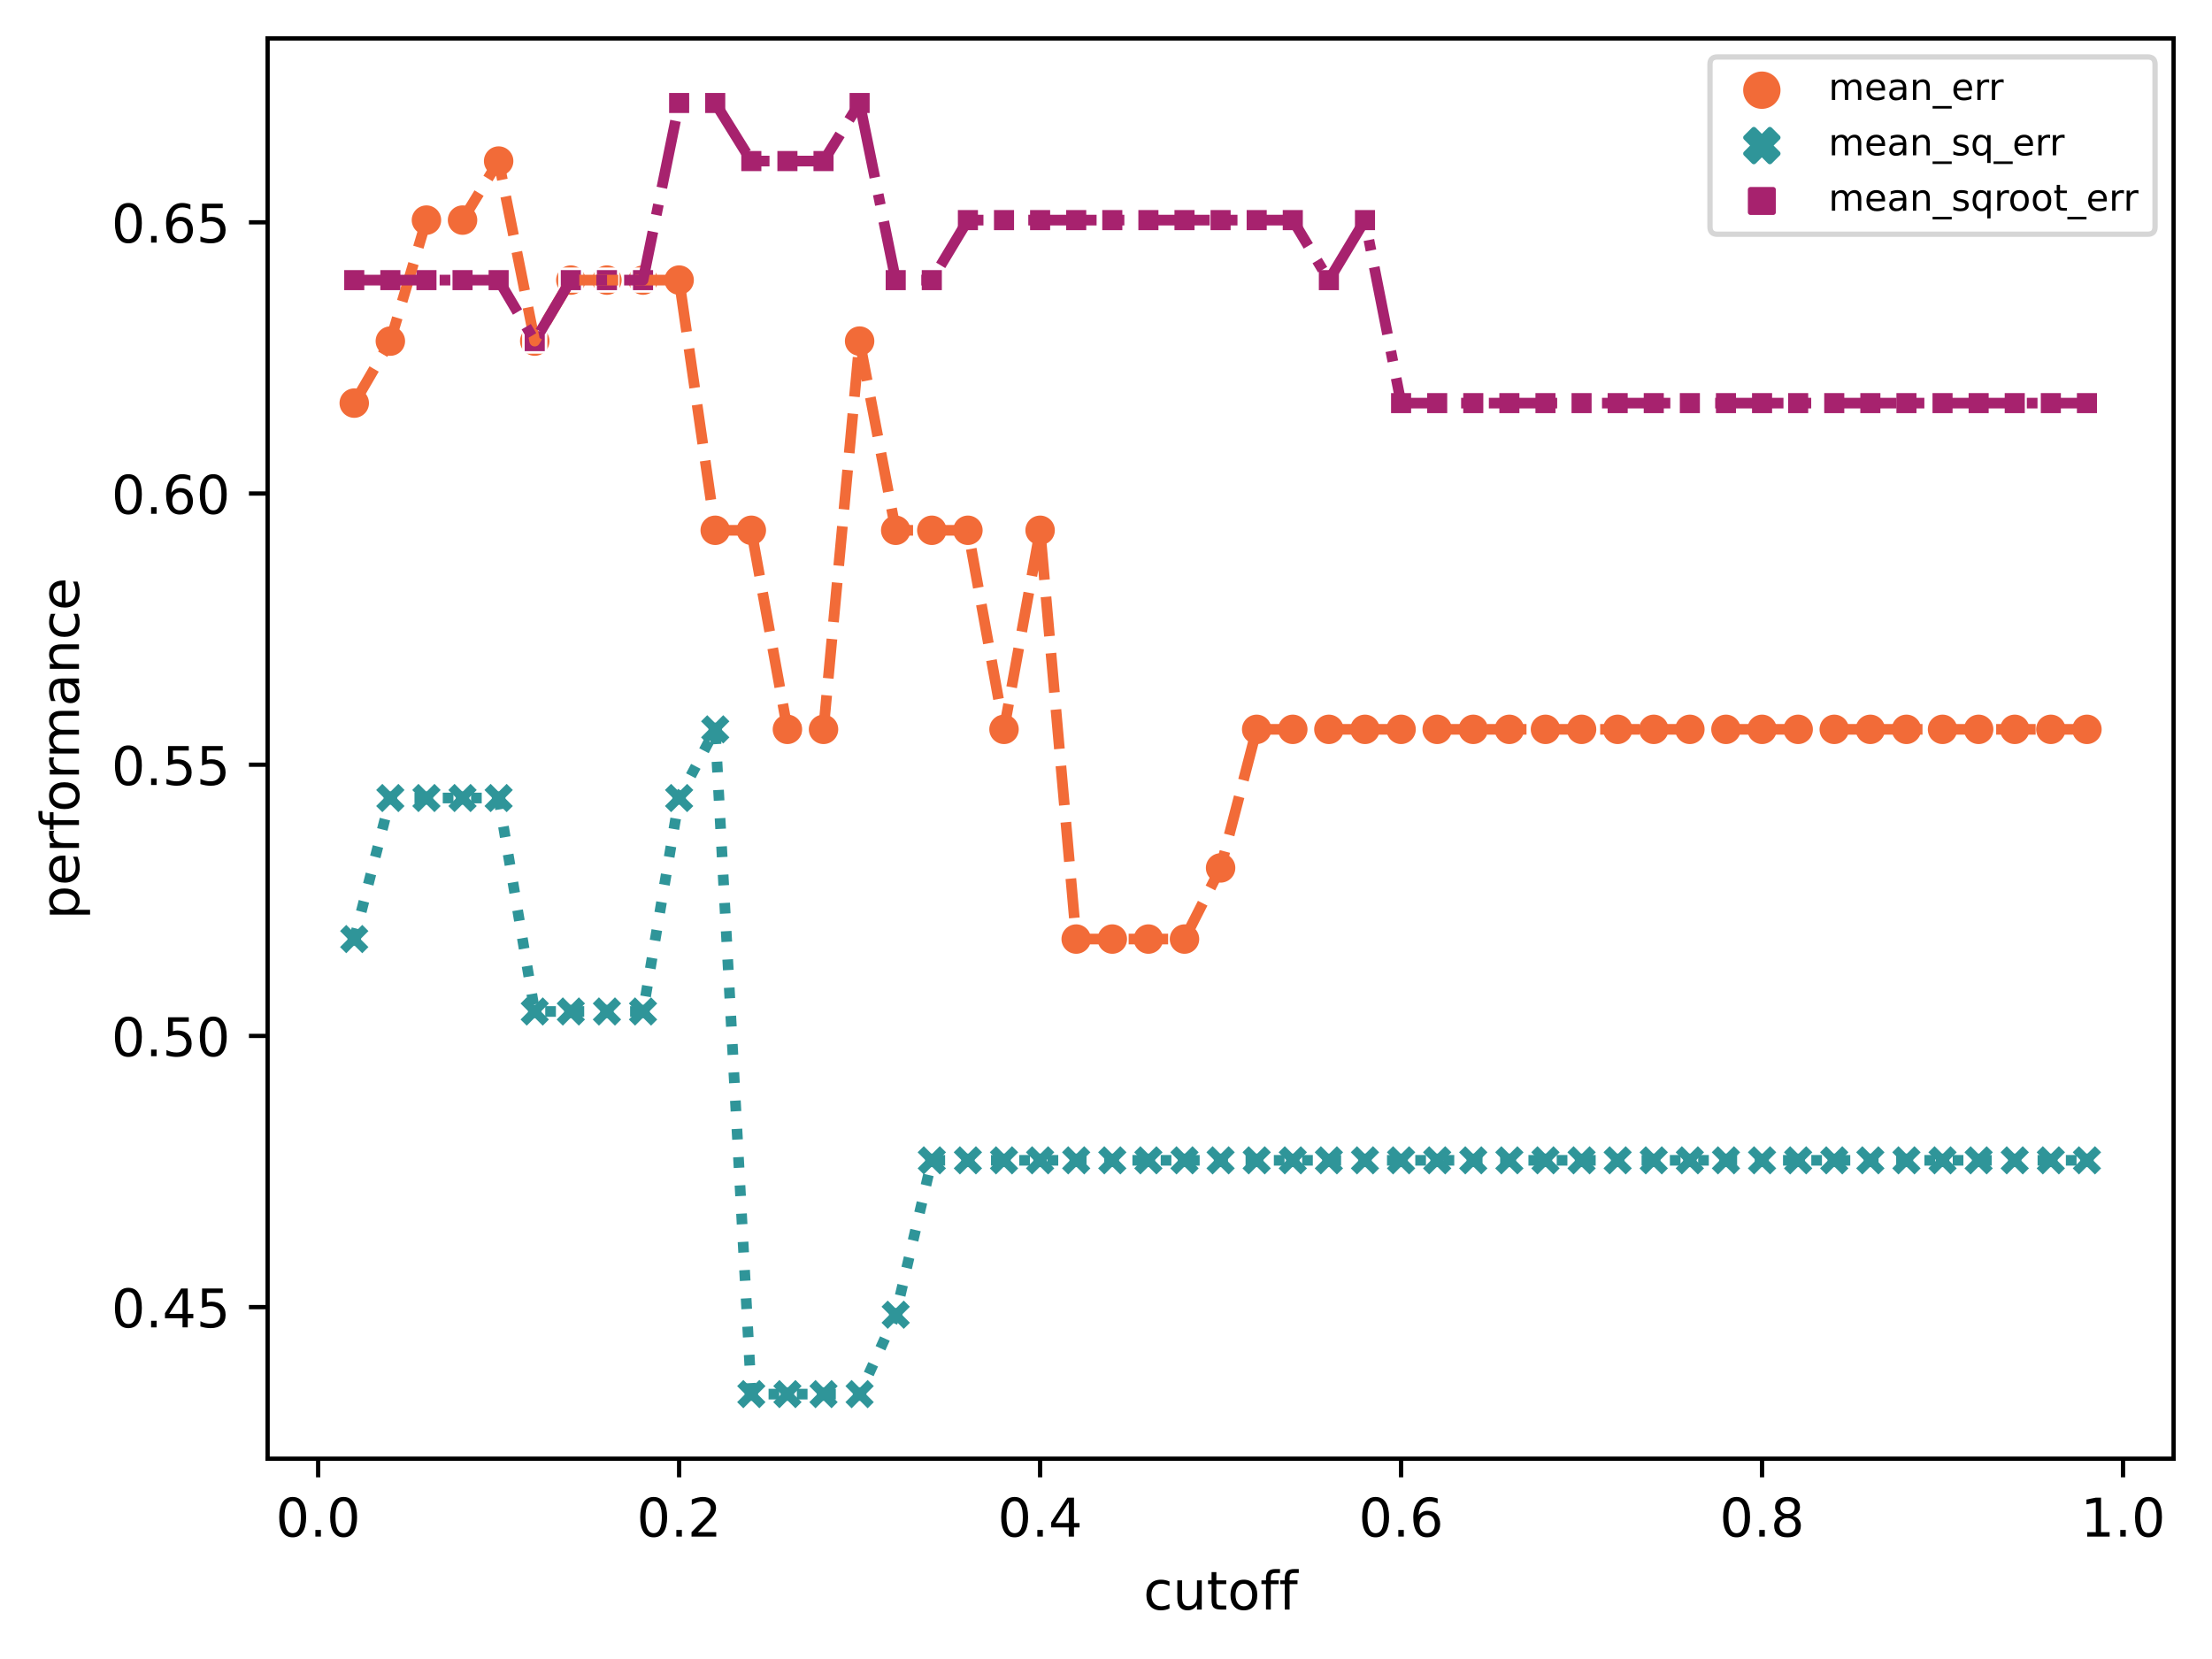 <?xml version="1.0" encoding="utf-8" standalone="no"?>
<!DOCTYPE svg PUBLIC "-//W3C//DTD SVG 1.1//EN"
  "http://www.w3.org/Graphics/SVG/1.1/DTD/svg11.dtd">
<!-- Created with matplotlib (https://matplotlib.org/) -->
<svg height="310.868pt" version="1.1" viewBox="0 0 414.464 310.868" width="414.464pt" xmlns="http://www.w3.org/2000/svg" xmlns:xlink="http://www.w3.org/1999/xlink">
 <defs>
  <style type="text/css">*{stroke-linecap:butt;stroke-linejoin:round;}</style>
 </defs>
 <g id="figure_1">
  <g id="patch_1">
   <path d="M 0 310.868 
L 414.464 310.868 
L 414.464 0 
L 0 0 
z
" style="fill:#ffffff;"/>
  </g>
  <g id="axes_1">
   <g id="patch_2">
    <path d="M 50.144 273.312 
L 407.264 273.312 
L 407.264 7.2 
L 50.144 7.2 
z
" style="fill:#ffffff;"/>
   </g>
   <g id="PathCollection_1">
    <path clip-path="url(#p6ef6376999)" d="M 66.376 78.532 
C 67.172 78.532 67.935 78.216 68.498 77.653 
C 69.06 77.091 69.376 76.327 69.376 75.532 
C 69.376 74.736 69.06 73.973 68.498 73.41 
C 67.935 72.848 67.172 72.532 66.376 72.532 
C 65.581 72.532 64.818 72.848 64.255 73.41 
C 63.693 73.973 63.376 74.736 63.376 75.532 
C 63.376 76.327 63.693 77.091 64.255 77.653 
C 64.818 78.216 65.581 78.532 66.376 78.532 
z
" style="fill:#f26b38;stroke:#ffffff;stroke-width:0.48;"/>
    <path clip-path="url(#p6ef6376999)" d="M 73.14 66.913 
C 73.936 66.913 74.699 66.597 75.261 66.034 
C 75.824 65.472 76.14 64.708 76.14 63.913 
C 76.14 63.117 75.824 62.354 75.261 61.792 
C 74.699 61.229 73.936 60.913 73.14 60.913 
C 72.345 60.913 71.581 61.229 71.019 61.792 
C 70.456 62.354 70.14 63.117 70.14 63.913 
C 70.14 64.708 70.456 65.472 71.019 66.034 
C 71.581 66.597 72.345 66.913 73.14 66.913 
z
" style="fill:#f26b38;stroke:#ffffff;stroke-width:0.48;"/>
    <path clip-path="url(#p6ef6376999)" d="M 79.904 44.242 
C 80.699 44.242 81.462 43.926 82.025 43.363 
C 82.588 42.8 82.904 42.037 82.904 41.242 
C 82.904 40.446 82.588 39.683 82.025 39.12 
C 81.462 38.558 80.699 38.242 79.904 38.242 
C 79.108 38.242 78.345 38.558 77.782 39.12 
C 77.22 39.683 76.904 40.446 76.904 41.242 
C 76.904 42.037 77.22 42.8 77.782 43.363 
C 78.345 43.926 79.108 44.242 79.904 44.242 
z
" style="fill:#f26b38;stroke:#ffffff;stroke-width:0.48;"/>
    <path clip-path="url(#p6ef6376999)" d="M 86.667 44.242 
C 87.463 44.242 88.226 43.926 88.789 43.363 
C 89.351 42.8 89.667 42.037 89.667 41.242 
C 89.667 40.446 89.351 39.683 88.789 39.12 
C 88.226 38.558 87.463 38.242 86.667 38.242 
C 85.872 38.242 85.109 38.558 84.546 39.12 
C 83.983 39.683 83.667 40.446 83.667 41.242 
C 83.667 42.037 83.983 42.8 84.546 43.363 
C 85.109 43.926 85.872 44.242 86.667 44.242 
z
" style="fill:#f26b38;stroke:#ffffff;stroke-width:0.48;"/>
    <path clip-path="url(#p6ef6376999)" d="M 93.431 33.18 
C 94.227 33.18 94.99 32.864 95.552 32.302 
C 96.115 31.739 96.431 30.976 96.431 30.18 
C 96.431 29.385 96.115 28.622 95.552 28.059 
C 94.99 27.496 94.227 27.18 93.431 27.18 
C 92.635 27.18 91.872 27.496 91.31 28.059 
C 90.747 28.622 90.431 29.385 90.431 30.18 
C 90.431 30.976 90.747 31.739 91.31 32.302 
C 91.872 32.864 92.635 33.18 93.431 33.18 
z
" style="fill:#f26b38;stroke:#ffffff;stroke-width:0.48;"/>
    <path clip-path="url(#p6ef6376999)" d="M 100.195 66.913 
C 100.99 66.913 101.753 66.597 102.316 66.034 
C 102.879 65.472 103.195 64.708 103.195 63.913 
C 103.195 63.117 102.879 62.354 102.316 61.792 
C 101.753 61.229 100.99 60.913 100.195 60.913 
C 99.399 60.913 98.636 61.229 98.073 61.792 
C 97.511 62.354 97.195 63.117 97.195 63.913 
C 97.195 64.708 97.511 65.472 98.073 66.034 
C 98.636 66.597 99.399 66.913 100.195 66.913 
z
" style="fill:#f26b38;stroke:#ffffff;stroke-width:0.48;"/>
    <path clip-path="url(#p6ef6376999)" d="M 106.958 55.484 
C 107.754 55.484 108.517 55.168 109.08 54.606 
C 109.642 54.043 109.958 53.28 109.958 52.484 
C 109.958 51.689 109.642 50.926 109.08 50.363 
C 108.517 49.8 107.754 49.484 106.958 49.484 
C 106.163 49.484 105.4 49.8 104.837 50.363 
C 104.274 50.926 103.958 51.689 103.958 52.484 
C 103.958 53.28 104.274 54.043 104.837 54.606 
C 105.4 55.168 106.163 55.484 106.958 55.484 
z
" style="fill:#f26b38;stroke:#ffffff;stroke-width:0.48;"/>
    <path clip-path="url(#p6ef6376999)" d="M 113.722 55.484 
C 114.518 55.484 115.281 55.168 115.843 54.606 
C 116.406 54.043 116.722 53.28 116.722 52.484 
C 116.722 51.689 116.406 50.926 115.843 50.363 
C 115.281 49.8 114.518 49.484 113.722 49.484 
C 112.926 49.484 112.163 49.8 111.601 50.363 
C 111.038 50.926 110.722 51.689 110.722 52.484 
C 110.722 53.28 111.038 54.043 111.601 54.606 
C 112.163 55.168 112.926 55.484 113.722 55.484 
z
" style="fill:#f26b38;stroke:#ffffff;stroke-width:0.48;"/>
    <path clip-path="url(#p6ef6376999)" d="M 120.486 55.484 
C 121.281 55.484 122.044 55.168 122.607 54.606 
C 123.169 54.043 123.486 53.28 123.486 52.484 
C 123.486 51.689 123.169 50.926 122.607 50.363 
C 122.044 49.8 121.281 49.484 120.486 49.484 
C 119.69 49.484 118.927 49.8 118.364 50.363 
C 117.802 50.926 117.486 51.689 117.486 52.484 
C 117.486 53.28 117.802 54.043 118.364 54.606 
C 118.927 55.168 119.69 55.484 120.486 55.484 
z
" style="fill:#f26b38;stroke:#ffffff;stroke-width:0.48;"/>
    <path clip-path="url(#p6ef6376999)" d="M 127.249 55.484 
C 128.045 55.484 128.808 55.168 129.371 54.606 
C 129.933 54.043 130.249 53.28 130.249 52.484 
C 130.249 51.689 129.933 50.926 129.371 50.363 
C 128.808 49.8 128.045 49.484 127.249 49.484 
C 126.454 49.484 125.69 49.8 125.128 50.363 
C 124.565 50.926 124.249 51.689 124.249 52.484 
C 124.249 53.28 124.565 54.043 125.128 54.606 
C 125.69 55.168 126.454 55.484 127.249 55.484 
z
" style="fill:#f26b38;stroke:#ffffff;stroke-width:0.48;"/>
    <path clip-path="url(#p6ef6376999)" d="M 134.013 102.361 
C 134.808 102.361 135.572 102.044 136.134 101.482 
C 136.697 100.919 137.013 100.156 137.013 99.361 
C 137.013 98.565 136.697 97.802 136.134 97.239 
C 135.572 96.677 134.808 96.361 134.013 96.361 
C 133.217 96.361 132.454 96.677 131.892 97.239 
C 131.329 97.802 131.013 98.565 131.013 99.361 
C 131.013 100.156 131.329 100.919 131.892 101.482 
C 132.454 102.044 133.217 102.361 134.013 102.361 
z
" style="fill:#f26b38;stroke:#ffffff;stroke-width:0.48;"/>
    <path clip-path="url(#p6ef6376999)" d="M 140.776 102.361 
C 141.572 102.361 142.335 102.044 142.898 101.482 
C 143.46 100.919 143.776 100.156 143.776 99.361 
C 143.776 98.565 143.46 97.802 142.898 97.239 
C 142.335 96.677 141.572 96.361 140.776 96.361 
C 139.981 96.361 139.218 96.677 138.655 97.239 
C 138.093 97.802 137.776 98.565 137.776 99.361 
C 137.776 100.156 138.093 100.919 138.655 101.482 
C 139.218 102.044 139.981 102.361 140.776 102.361 
z
" style="fill:#f26b38;stroke:#ffffff;stroke-width:0.48;"/>
    <path clip-path="url(#p6ef6376999)" d="M 147.54 139.658 
C 148.336 139.658 149.099 139.342 149.661 138.779 
C 150.224 138.216 150.54 137.453 150.54 136.658 
C 150.54 135.862 150.224 135.099 149.661 134.536 
C 149.099 133.974 148.336 133.658 147.54 133.658 
C 146.745 133.658 145.981 133.974 145.419 134.536 
C 144.856 135.099 144.54 135.862 144.54 136.658 
C 144.54 137.453 144.856 138.216 145.419 138.779 
C 145.981 139.342 146.745 139.658 147.54 139.658 
z
" style="fill:#f26b38;stroke:#ffffff;stroke-width:0.48;"/>
    <path clip-path="url(#p6ef6376999)" d="M 154.304 139.658 
C 155.099 139.658 155.862 139.342 156.425 138.779 
C 156.988 138.216 157.304 137.453 157.304 136.658 
C 157.304 135.862 156.988 135.099 156.425 134.536 
C 155.862 133.974 155.099 133.658 154.304 133.658 
C 153.508 133.658 152.745 133.974 152.182 134.536 
C 151.62 135.099 151.304 135.862 151.304 136.658 
C 151.304 137.453 151.62 138.216 152.182 138.779 
C 152.745 139.342 153.508 139.658 154.304 139.658 
z
" style="fill:#f26b38;stroke:#ffffff;stroke-width:0.48;"/>
    <path clip-path="url(#p6ef6376999)" d="M 161.067 66.913 
C 161.863 66.913 162.626 66.597 163.189 66.034 
C 163.751 65.472 164.067 64.708 164.067 63.913 
C 164.067 63.117 163.751 62.354 163.189 61.792 
C 162.626 61.229 161.863 60.913 161.067 60.913 
C 160.272 60.913 159.509 61.229 158.946 61.792 
C 158.383 62.354 158.067 63.117 158.067 63.913 
C 158.067 64.708 158.383 65.472 158.946 66.034 
C 159.509 66.597 160.272 66.913 161.067 66.913 
z
" style="fill:#f26b38;stroke:#ffffff;stroke-width:0.48;"/>
    <path clip-path="url(#p6ef6376999)" d="M 167.831 102.361 
C 168.627 102.361 169.39 102.044 169.952 101.482 
C 170.515 100.919 170.831 100.156 170.831 99.361 
C 170.831 98.565 170.515 97.802 169.952 97.239 
C 169.39 96.677 168.627 96.361 167.831 96.361 
C 167.035 96.361 166.272 96.677 165.71 97.239 
C 165.147 97.802 164.831 98.565 164.831 99.361 
C 164.831 100.156 165.147 100.919 165.71 101.482 
C 166.272 102.044 167.035 102.361 167.831 102.361 
z
" style="fill:#f26b38;stroke:#ffffff;stroke-width:0.48;"/>
    <path clip-path="url(#p6ef6376999)" d="M 174.595 102.361 
C 175.39 102.361 176.153 102.044 176.716 101.482 
C 177.279 100.919 177.595 100.156 177.595 99.361 
C 177.595 98.565 177.279 97.802 176.716 97.239 
C 176.153 96.677 175.39 96.361 174.595 96.361 
C 173.799 96.361 173.036 96.677 172.473 97.239 
C 171.911 97.802 171.595 98.565 171.595 99.361 
C 171.595 100.156 171.911 100.919 172.473 101.482 
C 173.036 102.044 173.799 102.361 174.595 102.361 
z
" style="fill:#f26b38;stroke:#ffffff;stroke-width:0.48;"/>
    <path clip-path="url(#p6ef6376999)" d="M 181.358 102.361 
C 182.154 102.361 182.917 102.044 183.48 101.482 
C 184.042 100.919 184.358 100.156 184.358 99.361 
C 184.358 98.565 184.042 97.802 183.48 97.239 
C 182.917 96.677 182.154 96.361 181.358 96.361 
C 180.563 96.361 179.8 96.677 179.237 97.239 
C 178.674 97.802 178.358 98.565 178.358 99.361 
C 178.358 100.156 178.674 100.919 179.237 101.482 
C 179.8 102.044 180.563 102.361 181.358 102.361 
z
" style="fill:#f26b38;stroke:#ffffff;stroke-width:0.48;"/>
    <path clip-path="url(#p6ef6376999)" d="M 188.122 139.658 
C 188.918 139.658 189.681 139.342 190.243 138.779 
C 190.806 138.216 191.122 137.453 191.122 136.658 
C 191.122 135.862 190.806 135.099 190.243 134.536 
C 189.681 133.974 188.918 133.658 188.122 133.658 
C 187.326 133.658 186.563 133.974 186.001 134.536 
C 185.438 135.099 185.122 135.862 185.122 136.658 
C 185.122 137.453 185.438 138.216 186.001 138.779 
C 186.563 139.342 187.326 139.658 188.122 139.658 
z
" style="fill:#f26b38;stroke:#ffffff;stroke-width:0.48;"/>
    <path clip-path="url(#p6ef6376999)" d="M 194.886 102.361 
C 195.681 102.361 196.444 102.044 197.007 101.482 
C 197.569 100.919 197.886 100.156 197.886 99.361 
C 197.886 98.565 197.569 97.802 197.007 97.239 
C 196.444 96.677 195.681 96.361 194.886 96.361 
C 194.09 96.361 193.327 96.677 192.764 97.239 
C 192.202 97.802 191.886 98.565 191.886 99.361 
C 191.886 100.156 192.202 100.919 192.764 101.482 
C 193.327 102.044 194.09 102.361 194.886 102.361 
z
" style="fill:#f26b38;stroke:#ffffff;stroke-width:0.48;"/>
    <path clip-path="url(#p6ef6376999)" d="M 201.649 178.953 
C 202.445 178.953 203.208 178.637 203.771 178.074 
C 204.333 177.512 204.649 176.748 204.649 175.953 
C 204.649 175.157 204.333 174.394 203.771 173.832 
C 203.208 173.269 202.445 172.953 201.649 172.953 
C 200.854 172.953 200.09 173.269 199.528 173.832 
C 198.965 174.394 198.649 175.157 198.649 175.953 
C 198.649 176.748 198.965 177.512 199.528 178.074 
C 200.09 178.637 200.854 178.953 201.649 178.953 
z
" style="fill:#f26b38;stroke:#ffffff;stroke-width:0.48;"/>
    <path clip-path="url(#p6ef6376999)" d="M 208.413 178.953 
C 209.208 178.953 209.972 178.637 210.534 178.074 
C 211.097 177.512 211.413 176.748 211.413 175.953 
C 211.413 175.157 211.097 174.394 210.534 173.832 
C 209.972 173.269 209.208 172.953 208.413 172.953 
C 207.617 172.953 206.854 173.269 206.292 173.832 
C 205.729 174.394 205.413 175.157 205.413 175.953 
C 205.413 176.748 205.729 177.512 206.292 178.074 
C 206.854 178.637 207.617 178.953 208.413 178.953 
z
" style="fill:#f26b38;stroke:#ffffff;stroke-width:0.48;"/>
    <path clip-path="url(#p6ef6376999)" d="M 215.176 178.953 
C 215.972 178.953 216.735 178.637 217.298 178.074 
C 217.86 177.512 218.176 176.748 218.176 175.953 
C 218.176 175.157 217.86 174.394 217.298 173.832 
C 216.735 173.269 215.972 172.953 215.176 172.953 
C 214.381 172.953 213.618 173.269 213.055 173.832 
C 212.493 174.394 212.176 175.157 212.176 175.953 
C 212.176 176.748 212.493 177.512 213.055 178.074 
C 213.618 178.637 214.381 178.953 215.176 178.953 
z
" style="fill:#f26b38;stroke:#ffffff;stroke-width:0.48;"/>
    <path clip-path="url(#p6ef6376999)" d="M 221.94 178.953 
C 222.736 178.953 223.499 178.637 224.061 178.074 
C 224.624 177.512 224.94 176.748 224.94 175.953 
C 224.94 175.157 224.624 174.394 224.061 173.832 
C 223.499 173.269 222.736 172.953 221.94 172.953 
C 221.145 172.953 220.381 173.269 219.819 173.832 
C 219.256 174.394 218.94 175.157 218.94 175.953 
C 218.94 176.748 219.256 177.512 219.819 178.074 
C 220.381 178.637 221.145 178.953 221.94 178.953 
z
" style="fill:#f26b38;stroke:#ffffff;stroke-width:0.48;"/>
    <path clip-path="url(#p6ef6376999)" d="M 228.704 165.623 
C 229.499 165.623 230.262 165.307 230.825 164.744 
C 231.388 164.181 231.704 163.418 231.704 162.623 
C 231.704 161.827 231.388 161.064 230.825 160.501 
C 230.262 159.939 229.499 159.623 228.704 159.623 
C 227.908 159.623 227.145 159.939 226.582 160.501 
C 226.02 161.064 225.704 161.827 225.704 162.623 
C 225.704 163.418 226.02 164.181 226.582 164.744 
C 227.145 165.307 227.908 165.623 228.704 165.623 
z
" style="fill:#f26b38;stroke:#ffffff;stroke-width:0.48;"/>
    <path clip-path="url(#p6ef6376999)" d="M 235.467 139.658 
C 236.263 139.658 237.026 139.342 237.589 138.779 
C 238.151 138.216 238.467 137.453 238.467 136.658 
C 238.467 135.862 238.151 135.099 237.589 134.536 
C 237.026 133.974 236.263 133.658 235.467 133.658 
C 234.672 133.658 233.909 133.974 233.346 134.536 
C 232.783 135.099 232.467 135.862 232.467 136.658 
C 232.467 137.453 232.783 138.216 233.346 138.779 
C 233.909 139.342 234.672 139.658 235.467 139.658 
z
" style="fill:#f26b38;stroke:#ffffff;stroke-width:0.48;"/>
    <path clip-path="url(#p6ef6376999)" d="M 242.231 139.658 
C 243.027 139.658 243.79 139.342 244.352 138.779 
C 244.915 138.216 245.231 137.453 245.231 136.658 
C 245.231 135.862 244.915 135.099 244.352 134.536 
C 243.79 133.974 243.027 133.658 242.231 133.658 
C 241.435 133.658 240.672 133.974 240.11 134.536 
C 239.547 135.099 239.231 135.862 239.231 136.658 
C 239.231 137.453 239.547 138.216 240.11 138.779 
C 240.672 139.342 241.435 139.658 242.231 139.658 
z
" style="fill:#f26b38;stroke:#ffffff;stroke-width:0.48;"/>
    <path clip-path="url(#p6ef6376999)" d="M 248.995 139.658 
C 249.79 139.658 250.553 139.342 251.116 138.779 
C 251.679 138.216 251.995 137.453 251.995 136.658 
C 251.995 135.862 251.679 135.099 251.116 134.536 
C 250.553 133.974 249.79 133.658 248.995 133.658 
C 248.199 133.658 247.436 133.974 246.873 134.536 
C 246.311 135.099 245.995 135.862 245.995 136.658 
C 245.995 137.453 246.311 138.216 246.873 138.779 
C 247.436 139.342 248.199 139.658 248.995 139.658 
z
" style="fill:#f26b38;stroke:#ffffff;stroke-width:0.48;"/>
    <path clip-path="url(#p6ef6376999)" d="M 255.758 139.658 
C 256.554 139.658 257.317 139.342 257.88 138.779 
C 258.442 138.216 258.758 137.453 258.758 136.658 
C 258.758 135.862 258.442 135.099 257.88 134.536 
C 257.317 133.974 256.554 133.658 255.758 133.658 
C 254.963 133.658 254.2 133.974 253.637 134.536 
C 253.074 135.099 252.758 135.862 252.758 136.658 
C 252.758 137.453 253.074 138.216 253.637 138.779 
C 254.2 139.342 254.963 139.658 255.758 139.658 
z
" style="fill:#f26b38;stroke:#ffffff;stroke-width:0.48;"/>
    <path clip-path="url(#p6ef6376999)" d="M 262.522 139.658 
C 263.318 139.658 264.081 139.342 264.643 138.779 
C 265.206 138.216 265.522 137.453 265.522 136.658 
C 265.522 135.862 265.206 135.099 264.643 134.536 
C 264.081 133.974 263.318 133.658 262.522 133.658 
C 261.726 133.658 260.963 133.974 260.401 134.536 
C 259.838 135.099 259.522 135.862 259.522 136.658 
C 259.522 137.453 259.838 138.216 260.401 138.779 
C 260.963 139.342 261.726 139.658 262.522 139.658 
z
" style="fill:#f26b38;stroke:#ffffff;stroke-width:0.48;"/>
    <path clip-path="url(#p6ef6376999)" d="M 269.286 139.658 
C 270.081 139.658 270.844 139.342 271.407 138.779 
C 271.969 138.216 272.286 137.453 272.286 136.658 
C 272.286 135.862 271.969 135.099 271.407 134.536 
C 270.844 133.974 270.081 133.658 269.286 133.658 
C 268.49 133.658 267.727 133.974 267.164 134.536 
C 266.602 135.099 266.286 135.862 266.286 136.658 
C 266.286 137.453 266.602 138.216 267.164 138.779 
C 267.727 139.342 268.49 139.658 269.286 139.658 
z
" style="fill:#f26b38;stroke:#ffffff;stroke-width:0.48;"/>
    <path clip-path="url(#p6ef6376999)" d="M 276.049 139.658 
C 276.845 139.658 277.608 139.342 278.171 138.779 
C 278.733 138.216 279.049 137.453 279.049 136.658 
C 279.049 135.862 278.733 135.099 278.171 134.536 
C 277.608 133.974 276.845 133.658 276.049 133.658 
C 275.254 133.658 274.49 133.974 273.928 134.536 
C 273.365 135.099 273.049 135.862 273.049 136.658 
C 273.049 137.453 273.365 138.216 273.928 138.779 
C 274.49 139.342 275.254 139.658 276.049 139.658 
z
" style="fill:#f26b38;stroke:#ffffff;stroke-width:0.48;"/>
    <path clip-path="url(#p6ef6376999)" d="M 282.813 139.658 
C 283.608 139.658 284.372 139.342 284.934 138.779 
C 285.497 138.216 285.813 137.453 285.813 136.658 
C 285.813 135.862 285.497 135.099 284.934 134.536 
C 284.372 133.974 283.608 133.658 282.813 133.658 
C 282.017 133.658 281.254 133.974 280.692 134.536 
C 280.129 135.099 279.813 135.862 279.813 136.658 
C 279.813 137.453 280.129 138.216 280.692 138.779 
C 281.254 139.342 282.017 139.658 282.813 139.658 
z
" style="fill:#f26b38;stroke:#ffffff;stroke-width:0.48;"/>
    <path clip-path="url(#p6ef6376999)" d="M 289.576 139.658 
C 290.372 139.658 291.135 139.342 291.698 138.779 
C 292.26 138.216 292.576 137.453 292.576 136.658 
C 292.576 135.862 292.26 135.099 291.698 134.536 
C 291.135 133.974 290.372 133.658 289.576 133.658 
C 288.781 133.658 288.018 133.974 287.455 134.536 
C 286.893 135.099 286.576 135.862 286.576 136.658 
C 286.576 137.453 286.893 138.216 287.455 138.779 
C 288.018 139.342 288.781 139.658 289.576 139.658 
z
" style="fill:#f26b38;stroke:#ffffff;stroke-width:0.48;"/>
    <path clip-path="url(#p6ef6376999)" d="M 296.34 139.658 
C 297.136 139.658 297.899 139.342 298.461 138.779 
C 299.024 138.216 299.34 137.453 299.34 136.658 
C 299.34 135.862 299.024 135.099 298.461 134.536 
C 297.899 133.974 297.136 133.658 296.34 133.658 
C 295.545 133.658 294.781 133.974 294.219 134.536 
C 293.656 135.099 293.34 135.862 293.34 136.658 
C 293.34 137.453 293.656 138.216 294.219 138.779 
C 294.781 139.342 295.545 139.658 296.34 139.658 
z
" style="fill:#f26b38;stroke:#ffffff;stroke-width:0.48;"/>
    <path clip-path="url(#p6ef6376999)" d="M 303.104 139.658 
C 303.899 139.658 304.662 139.342 305.225 138.779 
C 305.788 138.216 306.104 137.453 306.104 136.658 
C 306.104 135.862 305.788 135.099 305.225 134.536 
C 304.662 133.974 303.899 133.658 303.104 133.658 
C 302.308 133.658 301.545 133.974 300.982 134.536 
C 300.42 135.099 300.104 135.862 300.104 136.658 
C 300.104 137.453 300.42 138.216 300.982 138.779 
C 301.545 139.342 302.308 139.658 303.104 139.658 
z
" style="fill:#f26b38;stroke:#ffffff;stroke-width:0.48;"/>
    <path clip-path="url(#p6ef6376999)" d="M 309.867 139.658 
C 310.663 139.658 311.426 139.342 311.989 138.779 
C 312.551 138.216 312.867 137.453 312.867 136.658 
C 312.867 135.862 312.551 135.099 311.989 134.536 
C 311.426 133.974 310.663 133.658 309.867 133.658 
C 309.072 133.658 308.309 133.974 307.746 134.536 
C 307.183 135.099 306.867 135.862 306.867 136.658 
C 306.867 137.453 307.183 138.216 307.746 138.779 
C 308.309 139.342 309.072 139.658 309.867 139.658 
z
" style="fill:#f26b38;stroke:#ffffff;stroke-width:0.48;"/>
    <path clip-path="url(#p6ef6376999)" d="M 316.631 139.658 
C 317.427 139.658 318.19 139.342 318.752 138.779 
C 319.315 138.216 319.631 137.453 319.631 136.658 
C 319.631 135.862 319.315 135.099 318.752 134.536 
C 318.19 133.974 317.427 133.658 316.631 133.658 
C 315.835 133.658 315.072 133.974 314.51 134.536 
C 313.947 135.099 313.631 135.862 313.631 136.658 
C 313.631 137.453 313.947 138.216 314.51 138.779 
C 315.072 139.342 315.835 139.658 316.631 139.658 
z
" style="fill:#f26b38;stroke:#ffffff;stroke-width:0.48;"/>
    <path clip-path="url(#p6ef6376999)" d="M 323.395 139.658 
C 324.19 139.658 324.953 139.342 325.516 138.779 
C 326.079 138.216 326.395 137.453 326.395 136.658 
C 326.395 135.862 326.079 135.099 325.516 134.536 
C 324.953 133.974 324.19 133.658 323.395 133.658 
C 322.599 133.658 321.836 133.974 321.273 134.536 
C 320.711 135.099 320.395 135.862 320.395 136.658 
C 320.395 137.453 320.711 138.216 321.273 138.779 
C 321.836 139.342 322.599 139.658 323.395 139.658 
z
" style="fill:#f26b38;stroke:#ffffff;stroke-width:0.48;"/>
    <path clip-path="url(#p6ef6376999)" d="M 330.158 139.658 
C 330.954 139.658 331.717 139.342 332.28 138.779 
C 332.842 138.216 333.158 137.453 333.158 136.658 
C 333.158 135.862 332.842 135.099 332.28 134.536 
C 331.717 133.974 330.954 133.658 330.158 133.658 
C 329.363 133.658 328.6 133.974 328.037 134.536 
C 327.474 135.099 327.158 135.862 327.158 136.658 
C 327.158 137.453 327.474 138.216 328.037 138.779 
C 328.6 139.342 329.363 139.658 330.158 139.658 
z
" style="fill:#f26b38;stroke:#ffffff;stroke-width:0.48;"/>
    <path clip-path="url(#p6ef6376999)" d="M 336.922 139.658 
C 337.718 139.658 338.481 139.342 339.043 138.779 
C 339.606 138.216 339.922 137.453 339.922 136.658 
C 339.922 135.862 339.606 135.099 339.043 134.536 
C 338.481 133.974 337.718 133.658 336.922 133.658 
C 336.126 133.658 335.363 133.974 334.801 134.536 
C 334.238 135.099 333.922 135.862 333.922 136.658 
C 333.922 137.453 334.238 138.216 334.801 138.779 
C 335.363 139.342 336.126 139.658 336.922 139.658 
z
" style="fill:#f26b38;stroke:#ffffff;stroke-width:0.48;"/>
    <path clip-path="url(#p6ef6376999)" d="M 343.686 139.658 
C 344.481 139.658 345.244 139.342 345.807 138.779 
C 346.369 138.216 346.686 137.453 346.686 136.658 
C 346.686 135.862 346.369 135.099 345.807 134.536 
C 345.244 133.974 344.481 133.658 343.686 133.658 
C 342.89 133.658 342.127 133.974 341.564 134.536 
C 341.002 135.099 340.686 135.862 340.686 136.658 
C 340.686 137.453 341.002 138.216 341.564 138.779 
C 342.127 139.342 342.89 139.658 343.686 139.658 
z
" style="fill:#f26b38;stroke:#ffffff;stroke-width:0.48;"/>
    <path clip-path="url(#p6ef6376999)" d="M 350.449 139.658 
C 351.245 139.658 352.008 139.342 352.571 138.779 
C 353.133 138.216 353.449 137.453 353.449 136.658 
C 353.449 135.862 353.133 135.099 352.571 134.536 
C 352.008 133.974 351.245 133.658 350.449 133.658 
C 349.654 133.658 348.89 133.974 348.328 134.536 
C 347.765 135.099 347.449 135.862 347.449 136.658 
C 347.449 137.453 347.765 138.216 348.328 138.779 
C 348.89 139.342 349.654 139.658 350.449 139.658 
z
" style="fill:#f26b38;stroke:#ffffff;stroke-width:0.48;"/>
    <path clip-path="url(#p6ef6376999)" d="M 357.213 139.658 
C 358.008 139.658 358.772 139.342 359.334 138.779 
C 359.897 138.216 360.213 137.453 360.213 136.658 
C 360.213 135.862 359.897 135.099 359.334 134.536 
C 358.772 133.974 358.008 133.658 357.213 133.658 
C 356.417 133.658 355.654 133.974 355.092 134.536 
C 354.529 135.099 354.213 135.862 354.213 136.658 
C 354.213 137.453 354.529 138.216 355.092 138.779 
C 355.654 139.342 356.417 139.658 357.213 139.658 
z
" style="fill:#f26b38;stroke:#ffffff;stroke-width:0.48;"/>
    <path clip-path="url(#p6ef6376999)" d="M 363.976 139.658 
C 364.772 139.658 365.535 139.342 366.098 138.779 
C 366.66 138.216 366.976 137.453 366.976 136.658 
C 366.976 135.862 366.66 135.099 366.098 134.536 
C 365.535 133.974 364.772 133.658 363.976 133.658 
C 363.181 133.658 362.418 133.974 361.855 134.536 
C 361.293 135.099 360.976 135.862 360.976 136.658 
C 360.976 137.453 361.293 138.216 361.855 138.779 
C 362.418 139.342 363.181 139.658 363.976 139.658 
z
" style="fill:#f26b38;stroke:#ffffff;stroke-width:0.48;"/>
    <path clip-path="url(#p6ef6376999)" d="M 370.74 139.658 
C 371.536 139.658 372.299 139.342 372.861 138.779 
C 373.424 138.216 373.74 137.453 373.74 136.658 
C 373.74 135.862 373.424 135.099 372.861 134.536 
C 372.299 133.974 371.536 133.658 370.74 133.658 
C 369.945 133.658 369.181 133.974 368.619 134.536 
C 368.056 135.099 367.74 135.862 367.74 136.658 
C 367.74 137.453 368.056 138.216 368.619 138.779 
C 369.181 139.342 369.945 139.658 370.74 139.658 
z
" style="fill:#f26b38;stroke:#ffffff;stroke-width:0.48;"/>
    <path clip-path="url(#p6ef6376999)" d="M 377.504 139.658 
C 378.299 139.658 379.062 139.342 379.625 138.779 
C 380.188 138.216 380.504 137.453 380.504 136.658 
C 380.504 135.862 380.188 135.099 379.625 134.536 
C 379.062 133.974 378.299 133.658 377.504 133.658 
C 376.708 133.658 375.945 133.974 375.382 134.536 
C 374.82 135.099 374.504 135.862 374.504 136.658 
C 374.504 137.453 374.82 138.216 375.382 138.779 
C 375.945 139.342 376.708 139.658 377.504 139.658 
z
" style="fill:#f26b38;stroke:#ffffff;stroke-width:0.48;"/>
    <path clip-path="url(#p6ef6376999)" d="M 384.267 139.658 
C 385.063 139.658 385.826 139.342 386.389 138.779 
C 386.951 138.216 387.267 137.453 387.267 136.658 
C 387.267 135.862 386.951 135.099 386.389 134.536 
C 385.826 133.974 385.063 133.658 384.267 133.658 
C 383.472 133.658 382.709 133.974 382.146 134.536 
C 381.583 135.099 381.267 135.862 381.267 136.658 
C 381.267 137.453 381.583 138.216 382.146 138.779 
C 382.709 139.342 383.472 139.658 384.267 139.658 
z
" style="fill:#f26b38;stroke:#ffffff;stroke-width:0.48;"/>
    <path clip-path="url(#p6ef6376999)" d="M 391.031 139.658 
C 391.827 139.658 392.59 139.342 393.152 138.779 
C 393.715 138.216 394.031 137.453 394.031 136.658 
C 394.031 135.862 393.715 135.099 393.152 134.536 
C 392.59 133.974 391.827 133.658 391.031 133.658 
C 390.235 133.658 389.472 133.974 388.91 134.536 
C 388.347 135.099 388.031 135.862 388.031 136.658 
C 388.031 137.453 388.347 138.216 388.91 138.779 
C 389.472 139.342 390.235 139.658 391.031 139.658 
z
" style="fill:#f26b38;stroke:#ffffff;stroke-width:0.48;"/>
    <path clip-path="url(#p6ef6376999)" d="M 64.876 178.953 
L 66.376 177.453 
L 67.876 178.953 
L 69.376 177.453 
L 67.876 175.953 
L 69.376 174.453 
L 67.876 172.953 
L 66.376 174.453 
L 64.876 172.953 
L 63.376 174.453 
L 64.876 175.953 
L 63.376 177.453 
z
" style="fill:#2f9599;stroke:#ffffff;stroke-width:0.48;"/>
    <path clip-path="url(#p6ef6376999)" d="M 71.64 152.526 
L 73.14 151.026 
L 74.64 152.526 
L 76.14 151.026 
L 74.64 149.526 
L 76.14 148.026 
L 74.64 146.526 
L 73.14 148.026 
L 71.64 146.526 
L 70.14 148.026 
L 71.64 149.526 
L 70.14 151.026 
z
" style="fill:#2f9599;stroke:#ffffff;stroke-width:0.48;"/>
    <path clip-path="url(#p6ef6376999)" d="M 78.404 152.526 
L 79.904 151.026 
L 81.404 152.526 
L 82.904 151.026 
L 81.404 149.526 
L 82.904 148.026 
L 81.404 146.526 
L 79.904 148.026 
L 78.404 146.526 
L 76.904 148.026 
L 78.404 149.526 
L 76.904 151.026 
z
" style="fill:#2f9599;stroke:#ffffff;stroke-width:0.48;"/>
    <path clip-path="url(#p6ef6376999)" d="M 85.167 152.526 
L 86.667 151.026 
L 88.167 152.526 
L 89.667 151.026 
L 88.167 149.526 
L 89.667 148.026 
L 88.167 146.526 
L 86.667 148.026 
L 85.167 146.526 
L 83.667 148.026 
L 85.167 149.526 
L 83.667 151.026 
z
" style="fill:#2f9599;stroke:#ffffff;stroke-width:0.48;"/>
    <path clip-path="url(#p6ef6376999)" d="M 91.931 152.526 
L 93.431 151.026 
L 94.931 152.526 
L 96.431 151.026 
L 94.931 149.526 
L 96.431 148.026 
L 94.931 146.526 
L 93.431 148.026 
L 91.931 146.526 
L 90.431 148.026 
L 91.931 149.526 
L 90.431 151.026 
z
" style="fill:#2f9599;stroke:#ffffff;stroke-width:0.48;"/>
    <path clip-path="url(#p6ef6376999)" d="M 98.695 192.523 
L 100.195 191.023 
L 101.695 192.523 
L 103.195 191.023 
L 101.695 189.523 
L 103.195 188.023 
L 101.695 186.523 
L 100.195 188.023 
L 98.695 186.523 
L 97.195 188.023 
L 98.695 189.523 
L 97.195 191.023 
z
" style="fill:#2f9599;stroke:#ffffff;stroke-width:0.48;"/>
    <path clip-path="url(#p6ef6376999)" d="M 105.458 192.523 
L 106.958 191.023 
L 108.458 192.523 
L 109.958 191.023 
L 108.458 189.523 
L 109.958 188.023 
L 108.458 186.523 
L 106.958 188.023 
L 105.458 186.523 
L 103.958 188.023 
L 105.458 189.523 
L 103.958 191.023 
z
" style="fill:#2f9599;stroke:#ffffff;stroke-width:0.48;"/>
    <path clip-path="url(#p6ef6376999)" d="M 112.222 192.523 
L 113.722 191.023 
L 115.222 192.523 
L 116.722 191.023 
L 115.222 189.523 
L 116.722 188.023 
L 115.222 186.523 
L 113.722 188.023 
L 112.222 186.523 
L 110.722 188.023 
L 112.222 189.523 
L 110.722 191.023 
z
" style="fill:#2f9599;stroke:#ffffff;stroke-width:0.48;"/>
    <path clip-path="url(#p6ef6376999)" d="M 118.986 192.523 
L 120.486 191.023 
L 121.986 192.523 
L 123.486 191.023 
L 121.986 189.523 
L 123.486 188.023 
L 121.986 186.523 
L 120.486 188.023 
L 118.986 186.523 
L 117.486 188.023 
L 118.986 189.523 
L 117.486 191.023 
z
" style="fill:#2f9599;stroke:#ffffff;stroke-width:0.48;"/>
    <path clip-path="url(#p6ef6376999)" d="M 125.749 152.526 
L 127.249 151.026 
L 128.749 152.526 
L 130.249 151.026 
L 128.749 149.526 
L 130.249 148.026 
L 128.749 146.526 
L 127.249 148.026 
L 125.749 146.526 
L 124.249 148.026 
L 125.749 149.526 
L 124.249 151.026 
z
" style="fill:#2f9599;stroke:#ffffff;stroke-width:0.48;"/>
    <path clip-path="url(#p6ef6376999)" d="M 132.513 139.658 
L 134.013 138.158 
L 135.513 139.658 
L 137.013 138.158 
L 135.513 136.658 
L 137.013 135.158 
L 135.513 133.658 
L 134.013 135.158 
L 132.513 133.658 
L 131.013 135.158 
L 132.513 136.658 
L 131.013 138.158 
z
" style="fill:#2f9599;stroke:#ffffff;stroke-width:0.48;"/>
    <path clip-path="url(#p6ef6376999)" d="M 139.276 264.216 
L 140.776 262.716 
L 142.276 264.216 
L 143.776 262.716 
L 142.276 261.216 
L 143.776 259.716 
L 142.276 258.216 
L 140.776 259.716 
L 139.276 258.216 
L 137.776 259.716 
L 139.276 261.216 
L 137.776 262.716 
z
" style="fill:#2f9599;stroke:#ffffff;stroke-width:0.48;"/>
    <path clip-path="url(#p6ef6376999)" d="M 146.04 264.216 
L 147.54 262.716 
L 149.04 264.216 
L 150.54 262.716 
L 149.04 261.216 
L 150.54 259.716 
L 149.04 258.216 
L 147.54 259.716 
L 146.04 258.216 
L 144.54 259.716 
L 146.04 261.216 
L 144.54 262.716 
z
" style="fill:#2f9599;stroke:#ffffff;stroke-width:0.48;"/>
    <path clip-path="url(#p6ef6376999)" d="M 152.804 264.216 
L 154.304 262.716 
L 155.804 264.216 
L 157.304 262.716 
L 155.804 261.216 
L 157.304 259.716 
L 155.804 258.216 
L 154.304 259.716 
L 152.804 258.216 
L 151.304 259.716 
L 152.804 261.216 
L 151.304 262.716 
z
" style="fill:#2f9599;stroke:#ffffff;stroke-width:0.48;"/>
    <path clip-path="url(#p6ef6376999)" d="M 159.567 264.216 
L 161.067 262.716 
L 162.567 264.216 
L 164.067 262.716 
L 162.567 261.216 
L 164.067 259.716 
L 162.567 258.216 
L 161.067 259.716 
L 159.567 258.216 
L 158.067 259.716 
L 159.567 261.216 
L 158.067 262.716 
z
" style="fill:#2f9599;stroke:#ffffff;stroke-width:0.48;"/>
    <path clip-path="url(#p6ef6376999)" d="M 166.331 249.341 
L 167.831 247.841 
L 169.331 249.341 
L 170.831 247.841 
L 169.331 246.341 
L 170.831 244.841 
L 169.331 243.341 
L 167.831 244.841 
L 166.331 243.341 
L 164.831 244.841 
L 166.331 246.341 
L 164.831 247.841 
z
" style="fill:#2f9599;stroke:#ffffff;stroke-width:0.48;"/>
    <path clip-path="url(#p6ef6376999)" d="M 173.095 220.411 
L 174.595 218.911 
L 176.095 220.411 
L 177.595 218.911 
L 176.095 217.411 
L 177.595 215.911 
L 176.095 214.411 
L 174.595 215.911 
L 173.095 214.411 
L 171.595 215.911 
L 173.095 217.411 
L 171.595 218.911 
z
" style="fill:#2f9599;stroke:#ffffff;stroke-width:0.48;"/>
    <path clip-path="url(#p6ef6376999)" d="M 179.858 220.411 
L 181.358 218.911 
L 182.858 220.411 
L 184.358 218.911 
L 182.858 217.411 
L 184.358 215.911 
L 182.858 214.411 
L 181.358 215.911 
L 179.858 214.411 
L 178.358 215.911 
L 179.858 217.411 
L 178.358 218.911 
z
" style="fill:#2f9599;stroke:#ffffff;stroke-width:0.48;"/>
    <path clip-path="url(#p6ef6376999)" d="M 186.622 220.411 
L 188.122 218.911 
L 189.622 220.411 
L 191.122 218.911 
L 189.622 217.411 
L 191.122 215.911 
L 189.622 214.411 
L 188.122 215.911 
L 186.622 214.411 
L 185.122 215.911 
L 186.622 217.411 
L 185.122 218.911 
z
" style="fill:#2f9599;stroke:#ffffff;stroke-width:0.48;"/>
    <path clip-path="url(#p6ef6376999)" d="M 193.386 220.411 
L 194.886 218.911 
L 196.386 220.411 
L 197.886 218.911 
L 196.386 217.411 
L 197.886 215.911 
L 196.386 214.411 
L 194.886 215.911 
L 193.386 214.411 
L 191.886 215.911 
L 193.386 217.411 
L 191.886 218.911 
z
" style="fill:#2f9599;stroke:#ffffff;stroke-width:0.48;"/>
    <path clip-path="url(#p6ef6376999)" d="M 200.149 220.411 
L 201.649 218.911 
L 203.149 220.411 
L 204.649 218.911 
L 203.149 217.411 
L 204.649 215.911 
L 203.149 214.411 
L 201.649 215.911 
L 200.149 214.411 
L 198.649 215.911 
L 200.149 217.411 
L 198.649 218.911 
z
" style="fill:#2f9599;stroke:#ffffff;stroke-width:0.48;"/>
    <path clip-path="url(#p6ef6376999)" d="M 206.913 220.411 
L 208.413 218.911 
L 209.913 220.411 
L 211.413 218.911 
L 209.913 217.411 
L 211.413 215.911 
L 209.913 214.411 
L 208.413 215.911 
L 206.913 214.411 
L 205.413 215.911 
L 206.913 217.411 
L 205.413 218.911 
z
" style="fill:#2f9599;stroke:#ffffff;stroke-width:0.48;"/>
    <path clip-path="url(#p6ef6376999)" d="M 213.676 220.411 
L 215.176 218.911 
L 216.676 220.411 
L 218.176 218.911 
L 216.676 217.411 
L 218.176 215.911 
L 216.676 214.411 
L 215.176 215.911 
L 213.676 214.411 
L 212.176 215.911 
L 213.676 217.411 
L 212.176 218.911 
z
" style="fill:#2f9599;stroke:#ffffff;stroke-width:0.48;"/>
    <path clip-path="url(#p6ef6376999)" d="M 220.44 220.411 
L 221.94 218.911 
L 223.44 220.411 
L 224.94 218.911 
L 223.44 217.411 
L 224.94 215.911 
L 223.44 214.411 
L 221.94 215.911 
L 220.44 214.411 
L 218.94 215.911 
L 220.44 217.411 
L 218.94 218.911 
z
" style="fill:#2f9599;stroke:#ffffff;stroke-width:0.48;"/>
    <path clip-path="url(#p6ef6376999)" d="M 227.204 220.411 
L 228.704 218.911 
L 230.204 220.411 
L 231.704 218.911 
L 230.204 217.411 
L 231.704 215.911 
L 230.204 214.411 
L 228.704 215.911 
L 227.204 214.411 
L 225.704 215.911 
L 227.204 217.411 
L 225.704 218.911 
z
" style="fill:#2f9599;stroke:#ffffff;stroke-width:0.48;"/>
    <path clip-path="url(#p6ef6376999)" d="M 233.967 220.411 
L 235.467 218.911 
L 236.967 220.411 
L 238.467 218.911 
L 236.967 217.411 
L 238.467 215.911 
L 236.967 214.411 
L 235.467 215.911 
L 233.967 214.411 
L 232.467 215.911 
L 233.967 217.411 
L 232.467 218.911 
z
" style="fill:#2f9599;stroke:#ffffff;stroke-width:0.48;"/>
    <path clip-path="url(#p6ef6376999)" d="M 240.731 220.411 
L 242.231 218.911 
L 243.731 220.411 
L 245.231 218.911 
L 243.731 217.411 
L 245.231 215.911 
L 243.731 214.411 
L 242.231 215.911 
L 240.731 214.411 
L 239.231 215.911 
L 240.731 217.411 
L 239.231 218.911 
z
" style="fill:#2f9599;stroke:#ffffff;stroke-width:0.48;"/>
    <path clip-path="url(#p6ef6376999)" d="M 247.495 220.411 
L 248.995 218.911 
L 250.495 220.411 
L 251.995 218.911 
L 250.495 217.411 
L 251.995 215.911 
L 250.495 214.411 
L 248.995 215.911 
L 247.495 214.411 
L 245.995 215.911 
L 247.495 217.411 
L 245.995 218.911 
z
" style="fill:#2f9599;stroke:#ffffff;stroke-width:0.48;"/>
    <path clip-path="url(#p6ef6376999)" d="M 254.258 220.411 
L 255.758 218.911 
L 257.258 220.411 
L 258.758 218.911 
L 257.258 217.411 
L 258.758 215.911 
L 257.258 214.411 
L 255.758 215.911 
L 254.258 214.411 
L 252.758 215.911 
L 254.258 217.411 
L 252.758 218.911 
z
" style="fill:#2f9599;stroke:#ffffff;stroke-width:0.48;"/>
    <path clip-path="url(#p6ef6376999)" d="M 261.022 220.411 
L 262.522 218.911 
L 264.022 220.411 
L 265.522 218.911 
L 264.022 217.411 
L 265.522 215.911 
L 264.022 214.411 
L 262.522 215.911 
L 261.022 214.411 
L 259.522 215.911 
L 261.022 217.411 
L 259.522 218.911 
z
" style="fill:#2f9599;stroke:#ffffff;stroke-width:0.48;"/>
    <path clip-path="url(#p6ef6376999)" d="M 267.786 220.411 
L 269.286 218.911 
L 270.786 220.411 
L 272.286 218.911 
L 270.786 217.411 
L 272.286 215.911 
L 270.786 214.411 
L 269.286 215.911 
L 267.786 214.411 
L 266.286 215.911 
L 267.786 217.411 
L 266.286 218.911 
z
" style="fill:#2f9599;stroke:#ffffff;stroke-width:0.48;"/>
    <path clip-path="url(#p6ef6376999)" d="M 274.549 220.411 
L 276.049 218.911 
L 277.549 220.411 
L 279.049 218.911 
L 277.549 217.411 
L 279.049 215.911 
L 277.549 214.411 
L 276.049 215.911 
L 274.549 214.411 
L 273.049 215.911 
L 274.549 217.411 
L 273.049 218.911 
z
" style="fill:#2f9599;stroke:#ffffff;stroke-width:0.48;"/>
    <path clip-path="url(#p6ef6376999)" d="M 281.313 220.411 
L 282.813 218.911 
L 284.313 220.411 
L 285.813 218.911 
L 284.313 217.411 
L 285.813 215.911 
L 284.313 214.411 
L 282.813 215.911 
L 281.313 214.411 
L 279.813 215.911 
L 281.313 217.411 
L 279.813 218.911 
z
" style="fill:#2f9599;stroke:#ffffff;stroke-width:0.48;"/>
    <path clip-path="url(#p6ef6376999)" d="M 288.076 220.411 
L 289.576 218.911 
L 291.076 220.411 
L 292.576 218.911 
L 291.076 217.411 
L 292.576 215.911 
L 291.076 214.411 
L 289.576 215.911 
L 288.076 214.411 
L 286.576 215.911 
L 288.076 217.411 
L 286.576 218.911 
z
" style="fill:#2f9599;stroke:#ffffff;stroke-width:0.48;"/>
    <path clip-path="url(#p6ef6376999)" d="M 294.84 220.411 
L 296.34 218.911 
L 297.84 220.411 
L 299.34 218.911 
L 297.84 217.411 
L 299.34 215.911 
L 297.84 214.411 
L 296.34 215.911 
L 294.84 214.411 
L 293.34 215.911 
L 294.84 217.411 
L 293.34 218.911 
z
" style="fill:#2f9599;stroke:#ffffff;stroke-width:0.48;"/>
    <path clip-path="url(#p6ef6376999)" d="M 301.604 220.411 
L 303.104 218.911 
L 304.604 220.411 
L 306.104 218.911 
L 304.604 217.411 
L 306.104 215.911 
L 304.604 214.411 
L 303.104 215.911 
L 301.604 214.411 
L 300.104 215.911 
L 301.604 217.411 
L 300.104 218.911 
z
" style="fill:#2f9599;stroke:#ffffff;stroke-width:0.48;"/>
    <path clip-path="url(#p6ef6376999)" d="M 308.367 220.411 
L 309.867 218.911 
L 311.367 220.411 
L 312.867 218.911 
L 311.367 217.411 
L 312.867 215.911 
L 311.367 214.411 
L 309.867 215.911 
L 308.367 214.411 
L 306.867 215.911 
L 308.367 217.411 
L 306.867 218.911 
z
" style="fill:#2f9599;stroke:#ffffff;stroke-width:0.48;"/>
    <path clip-path="url(#p6ef6376999)" d="M 315.131 220.411 
L 316.631 218.911 
L 318.131 220.411 
L 319.631 218.911 
L 318.131 217.411 
L 319.631 215.911 
L 318.131 214.411 
L 316.631 215.911 
L 315.131 214.411 
L 313.631 215.911 
L 315.131 217.411 
L 313.631 218.911 
z
" style="fill:#2f9599;stroke:#ffffff;stroke-width:0.48;"/>
    <path clip-path="url(#p6ef6376999)" d="M 321.895 220.411 
L 323.395 218.911 
L 324.895 220.411 
L 326.395 218.911 
L 324.895 217.411 
L 326.395 215.911 
L 324.895 214.411 
L 323.395 215.911 
L 321.895 214.411 
L 320.395 215.911 
L 321.895 217.411 
L 320.395 218.911 
z
" style="fill:#2f9599;stroke:#ffffff;stroke-width:0.48;"/>
    <path clip-path="url(#p6ef6376999)" d="M 328.658 220.411 
L 330.158 218.911 
L 331.658 220.411 
L 333.158 218.911 
L 331.658 217.411 
L 333.158 215.911 
L 331.658 214.411 
L 330.158 215.911 
L 328.658 214.411 
L 327.158 215.911 
L 328.658 217.411 
L 327.158 218.911 
z
" style="fill:#2f9599;stroke:#ffffff;stroke-width:0.48;"/>
    <path clip-path="url(#p6ef6376999)" d="M 335.422 220.411 
L 336.922 218.911 
L 338.422 220.411 
L 339.922 218.911 
L 338.422 217.411 
L 339.922 215.911 
L 338.422 214.411 
L 336.922 215.911 
L 335.422 214.411 
L 333.922 215.911 
L 335.422 217.411 
L 333.922 218.911 
z
" style="fill:#2f9599;stroke:#ffffff;stroke-width:0.48;"/>
    <path clip-path="url(#p6ef6376999)" d="M 342.186 220.411 
L 343.686 218.911 
L 345.186 220.411 
L 346.686 218.911 
L 345.186 217.411 
L 346.686 215.911 
L 345.186 214.411 
L 343.686 215.911 
L 342.186 214.411 
L 340.686 215.911 
L 342.186 217.411 
L 340.686 218.911 
z
" style="fill:#2f9599;stroke:#ffffff;stroke-width:0.48;"/>
    <path clip-path="url(#p6ef6376999)" d="M 348.949 220.411 
L 350.449 218.911 
L 351.949 220.411 
L 353.449 218.911 
L 351.949 217.411 
L 353.449 215.911 
L 351.949 214.411 
L 350.449 215.911 
L 348.949 214.411 
L 347.449 215.911 
L 348.949 217.411 
L 347.449 218.911 
z
" style="fill:#2f9599;stroke:#ffffff;stroke-width:0.48;"/>
    <path clip-path="url(#p6ef6376999)" d="M 355.713 220.411 
L 357.213 218.911 
L 358.713 220.411 
L 360.213 218.911 
L 358.713 217.411 
L 360.213 215.911 
L 358.713 214.411 
L 357.213 215.911 
L 355.713 214.411 
L 354.213 215.911 
L 355.713 217.411 
L 354.213 218.911 
z
" style="fill:#2f9599;stroke:#ffffff;stroke-width:0.48;"/>
    <path clip-path="url(#p6ef6376999)" d="M 362.476 220.411 
L 363.976 218.911 
L 365.476 220.411 
L 366.976 218.911 
L 365.476 217.411 
L 366.976 215.911 
L 365.476 214.411 
L 363.976 215.911 
L 362.476 214.411 
L 360.976 215.911 
L 362.476 217.411 
L 360.976 218.911 
z
" style="fill:#2f9599;stroke:#ffffff;stroke-width:0.48;"/>
    <path clip-path="url(#p6ef6376999)" d="M 369.24 220.411 
L 370.74 218.911 
L 372.24 220.411 
L 373.74 218.911 
L 372.24 217.411 
L 373.74 215.911 
L 372.24 214.411 
L 370.74 215.911 
L 369.24 214.411 
L 367.74 215.911 
L 369.24 217.411 
L 367.74 218.911 
z
" style="fill:#2f9599;stroke:#ffffff;stroke-width:0.48;"/>
    <path clip-path="url(#p6ef6376999)" d="M 376.004 220.411 
L 377.504 218.911 
L 379.004 220.411 
L 380.504 218.911 
L 379.004 217.411 
L 380.504 215.911 
L 379.004 214.411 
L 377.504 215.911 
L 376.004 214.411 
L 374.504 215.911 
L 376.004 217.411 
L 374.504 218.911 
z
" style="fill:#2f9599;stroke:#ffffff;stroke-width:0.48;"/>
    <path clip-path="url(#p6ef6376999)" d="M 382.767 220.411 
L 384.267 218.911 
L 385.767 220.411 
L 387.267 218.911 
L 385.767 217.411 
L 387.267 215.911 
L 385.767 214.411 
L 384.267 215.911 
L 382.767 214.411 
L 381.267 215.911 
L 382.767 217.411 
L 381.267 218.911 
z
" style="fill:#2f9599;stroke:#ffffff;stroke-width:0.48;"/>
    <path clip-path="url(#p6ef6376999)" d="M 389.531 220.411 
L 391.031 218.911 
L 392.531 220.411 
L 394.031 218.911 
L 392.531 217.411 
L 394.031 215.911 
L 392.531 214.411 
L 391.031 215.911 
L 389.531 214.411 
L 388.031 215.911 
L 389.531 217.411 
L 388.031 218.911 
z
" style="fill:#2f9599;stroke:#ffffff;stroke-width:0.48;"/>
    <path clip-path="url(#p6ef6376999)" d="M 64.255 50.363 
L 64.255 54.606 
L 68.498 54.606 
L 68.498 50.363 
z
" style="fill:#a7226e;stroke:#ffffff;stroke-width:0.48;"/>
    <path clip-path="url(#p6ef6376999)" d="M 71.019 50.363 
L 71.019 54.606 
L 75.261 54.606 
L 75.261 50.363 
z
" style="fill:#a7226e;stroke:#ffffff;stroke-width:0.48;"/>
    <path clip-path="url(#p6ef6376999)" d="M 77.782 50.363 
L 77.782 54.606 
L 82.025 54.606 
L 82.025 50.363 
z
" style="fill:#a7226e;stroke:#ffffff;stroke-width:0.48;"/>
    <path clip-path="url(#p6ef6376999)" d="M 84.546 50.363 
L 84.546 54.606 
L 88.789 54.606 
L 88.789 50.363 
z
" style="fill:#a7226e;stroke:#ffffff;stroke-width:0.48;"/>
    <path clip-path="url(#p6ef6376999)" d="M 91.31 50.363 
L 91.31 54.606 
L 95.552 54.606 
L 95.552 50.363 
z
" style="fill:#a7226e;stroke:#ffffff;stroke-width:0.48;"/>
    <path clip-path="url(#p6ef6376999)" d="M 98.073 61.792 
L 98.073 66.034 
L 102.316 66.034 
L 102.316 61.792 
z
" style="fill:#a7226e;stroke:#ffffff;stroke-width:0.48;"/>
    <path clip-path="url(#p6ef6376999)" d="M 104.837 50.363 
L 104.837 54.606 
L 109.08 54.606 
L 109.08 50.363 
z
" style="fill:#a7226e;stroke:#ffffff;stroke-width:0.48;"/>
    <path clip-path="url(#p6ef6376999)" d="M 111.601 50.363 
L 111.601 54.606 
L 115.843 54.606 
L 115.843 50.363 
z
" style="fill:#a7226e;stroke:#ffffff;stroke-width:0.48;"/>
    <path clip-path="url(#p6ef6376999)" d="M 118.364 50.363 
L 118.364 54.606 
L 122.607 54.606 
L 122.607 50.363 
z
" style="fill:#a7226e;stroke:#ffffff;stroke-width:0.48;"/>
    <path clip-path="url(#p6ef6376999)" d="M 125.128 17.175 
L 125.128 21.417 
L 129.371 21.417 
L 129.371 17.175 
z
" style="fill:#a7226e;stroke:#ffffff;stroke-width:0.48;"/>
    <path clip-path="url(#p6ef6376999)" d="M 131.892 17.175 
L 131.892 21.417 
L 136.134 21.417 
L 136.134 17.175 
z
" style="fill:#a7226e;stroke:#ffffff;stroke-width:0.48;"/>
    <path clip-path="url(#p6ef6376999)" d="M 138.655 28.059 
L 138.655 32.302 
L 142.898 32.302 
L 142.898 28.059 
z
" style="fill:#a7226e;stroke:#ffffff;stroke-width:0.48;"/>
    <path clip-path="url(#p6ef6376999)" d="M 145.419 28.059 
L 145.419 32.302 
L 149.661 32.302 
L 149.661 28.059 
z
" style="fill:#a7226e;stroke:#ffffff;stroke-width:0.48;"/>
    <path clip-path="url(#p6ef6376999)" d="M 152.182 28.059 
L 152.182 32.302 
L 156.425 32.302 
L 156.425 28.059 
z
" style="fill:#a7226e;stroke:#ffffff;stroke-width:0.48;"/>
    <path clip-path="url(#p6ef6376999)" d="M 158.946 17.175 
L 158.946 21.417 
L 163.189 21.417 
L 163.189 17.175 
z
" style="fill:#a7226e;stroke:#ffffff;stroke-width:0.48;"/>
    <path clip-path="url(#p6ef6376999)" d="M 165.71 50.363 
L 165.71 54.606 
L 169.952 54.606 
L 169.952 50.363 
z
" style="fill:#a7226e;stroke:#ffffff;stroke-width:0.48;"/>
    <path clip-path="url(#p6ef6376999)" d="M 172.473 50.363 
L 172.473 54.606 
L 176.716 54.606 
L 176.716 50.363 
z
" style="fill:#a7226e;stroke:#ffffff;stroke-width:0.48;"/>
    <path clip-path="url(#p6ef6376999)" d="M 179.237 39.12 
L 179.237 43.363 
L 183.48 43.363 
L 183.48 39.12 
z
" style="fill:#a7226e;stroke:#ffffff;stroke-width:0.48;"/>
    <path clip-path="url(#p6ef6376999)" d="M 186.001 39.12 
L 186.001 43.363 
L 190.243 43.363 
L 190.243 39.12 
z
" style="fill:#a7226e;stroke:#ffffff;stroke-width:0.48;"/>
    <path clip-path="url(#p6ef6376999)" d="M 192.764 39.12 
L 192.764 43.363 
L 197.007 43.363 
L 197.007 39.12 
z
" style="fill:#a7226e;stroke:#ffffff;stroke-width:0.48;"/>
    <path clip-path="url(#p6ef6376999)" d="M 199.528 39.12 
L 199.528 43.363 
L 203.771 43.363 
L 203.771 39.12 
z
" style="fill:#a7226e;stroke:#ffffff;stroke-width:0.48;"/>
    <path clip-path="url(#p6ef6376999)" d="M 206.292 39.12 
L 206.292 43.363 
L 210.534 43.363 
L 210.534 39.12 
z
" style="fill:#a7226e;stroke:#ffffff;stroke-width:0.48;"/>
    <path clip-path="url(#p6ef6376999)" d="M 213.055 39.12 
L 213.055 43.363 
L 217.298 43.363 
L 217.298 39.12 
z
" style="fill:#a7226e;stroke:#ffffff;stroke-width:0.48;"/>
    <path clip-path="url(#p6ef6376999)" d="M 219.819 39.12 
L 219.819 43.363 
L 224.061 43.363 
L 224.061 39.12 
z
" style="fill:#a7226e;stroke:#ffffff;stroke-width:0.48;"/>
    <path clip-path="url(#p6ef6376999)" d="M 226.582 39.12 
L 226.582 43.363 
L 230.825 43.363 
L 230.825 39.12 
z
" style="fill:#a7226e;stroke:#ffffff;stroke-width:0.48;"/>
    <path clip-path="url(#p6ef6376999)" d="M 233.346 39.12 
L 233.346 43.363 
L 237.589 43.363 
L 237.589 39.12 
z
" style="fill:#a7226e;stroke:#ffffff;stroke-width:0.48;"/>
    <path clip-path="url(#p6ef6376999)" d="M 240.11 39.12 
L 240.11 43.363 
L 244.352 43.363 
L 244.352 39.12 
z
" style="fill:#a7226e;stroke:#ffffff;stroke-width:0.48;"/>
    <path clip-path="url(#p6ef6376999)" d="M 246.873 50.363 
L 246.873 54.606 
L 251.116 54.606 
L 251.116 50.363 
z
" style="fill:#a7226e;stroke:#ffffff;stroke-width:0.48;"/>
    <path clip-path="url(#p6ef6376999)" d="M 253.637 39.12 
L 253.637 43.363 
L 257.88 43.363 
L 257.88 39.12 
z
" style="fill:#a7226e;stroke:#ffffff;stroke-width:0.48;"/>
    <path clip-path="url(#p6ef6376999)" d="M 260.401 73.41 
L 260.401 77.653 
L 264.643 77.653 
L 264.643 73.41 
z
" style="fill:#a7226e;stroke:#ffffff;stroke-width:0.48;"/>
    <path clip-path="url(#p6ef6376999)" d="M 267.164 73.41 
L 267.164 77.653 
L 271.407 77.653 
L 271.407 73.41 
z
" style="fill:#a7226e;stroke:#ffffff;stroke-width:0.48;"/>
    <path clip-path="url(#p6ef6376999)" d="M 273.928 73.41 
L 273.928 77.653 
L 278.171 77.653 
L 278.171 73.41 
z
" style="fill:#a7226e;stroke:#ffffff;stroke-width:0.48;"/>
    <path clip-path="url(#p6ef6376999)" d="M 280.692 73.41 
L 280.692 77.653 
L 284.934 77.653 
L 284.934 73.41 
z
" style="fill:#a7226e;stroke:#ffffff;stroke-width:0.48;"/>
    <path clip-path="url(#p6ef6376999)" d="M 287.455 73.41 
L 287.455 77.653 
L 291.698 77.653 
L 291.698 73.41 
z
" style="fill:#a7226e;stroke:#ffffff;stroke-width:0.48;"/>
    <path clip-path="url(#p6ef6376999)" d="M 294.219 73.41 
L 294.219 77.653 
L 298.461 77.653 
L 298.461 73.41 
z
" style="fill:#a7226e;stroke:#ffffff;stroke-width:0.48;"/>
    <path clip-path="url(#p6ef6376999)" d="M 300.982 73.41 
L 300.982 77.653 
L 305.225 77.653 
L 305.225 73.41 
z
" style="fill:#a7226e;stroke:#ffffff;stroke-width:0.48;"/>
    <path clip-path="url(#p6ef6376999)" d="M 307.746 73.41 
L 307.746 77.653 
L 311.989 77.653 
L 311.989 73.41 
z
" style="fill:#a7226e;stroke:#ffffff;stroke-width:0.48;"/>
    <path clip-path="url(#p6ef6376999)" d="M 314.51 73.41 
L 314.51 77.653 
L 318.752 77.653 
L 318.752 73.41 
z
" style="fill:#a7226e;stroke:#ffffff;stroke-width:0.48;"/>
    <path clip-path="url(#p6ef6376999)" d="M 321.273 73.41 
L 321.273 77.653 
L 325.516 77.653 
L 325.516 73.41 
z
" style="fill:#a7226e;stroke:#ffffff;stroke-width:0.48;"/>
    <path clip-path="url(#p6ef6376999)" d="M 328.037 73.41 
L 328.037 77.653 
L 332.28 77.653 
L 332.28 73.41 
z
" style="fill:#a7226e;stroke:#ffffff;stroke-width:0.48;"/>
    <path clip-path="url(#p6ef6376999)" d="M 334.801 73.41 
L 334.801 77.653 
L 339.043 77.653 
L 339.043 73.41 
z
" style="fill:#a7226e;stroke:#ffffff;stroke-width:0.48;"/>
    <path clip-path="url(#p6ef6376999)" d="M 341.564 73.41 
L 341.564 77.653 
L 345.807 77.653 
L 345.807 73.41 
z
" style="fill:#a7226e;stroke:#ffffff;stroke-width:0.48;"/>
    <path clip-path="url(#p6ef6376999)" d="M 348.328 73.41 
L 348.328 77.653 
L 352.571 77.653 
L 352.571 73.41 
z
" style="fill:#a7226e;stroke:#ffffff;stroke-width:0.48;"/>
    <path clip-path="url(#p6ef6376999)" d="M 355.092 73.41 
L 355.092 77.653 
L 359.334 77.653 
L 359.334 73.41 
z
" style="fill:#a7226e;stroke:#ffffff;stroke-width:0.48;"/>
    <path clip-path="url(#p6ef6376999)" d="M 361.855 73.41 
L 361.855 77.653 
L 366.098 77.653 
L 366.098 73.41 
z
" style="fill:#a7226e;stroke:#ffffff;stroke-width:0.48;"/>
    <path clip-path="url(#p6ef6376999)" d="M 368.619 73.41 
L 368.619 77.653 
L 372.861 77.653 
L 372.861 73.41 
z
" style="fill:#a7226e;stroke:#ffffff;stroke-width:0.48;"/>
    <path clip-path="url(#p6ef6376999)" d="M 375.382 73.41 
L 375.382 77.653 
L 379.625 77.653 
L 379.625 73.41 
z
" style="fill:#a7226e;stroke:#ffffff;stroke-width:0.48;"/>
    <path clip-path="url(#p6ef6376999)" d="M 382.146 73.41 
L 382.146 77.653 
L 386.389 77.653 
L 386.389 73.41 
z
" style="fill:#a7226e;stroke:#ffffff;stroke-width:0.48;"/>
    <path clip-path="url(#p6ef6376999)" d="M 388.91 73.41 
L 388.91 77.653 
L 393.152 77.653 
L 393.152 73.41 
z
" style="fill:#a7226e;stroke:#ffffff;stroke-width:0.48;"/>
   </g>
   <g id="PathCollection_2"/>
   <g id="PathCollection_3"/>
   <g id="PathCollection_4"/>
   <g id="matplotlib.axis_1">
    <g id="xtick_1">
     <g id="line2d_1">
      <defs>
       <path d="M 0 0 
L 0 3.5 
" id="m1837c76ac2" style="stroke:#000000;stroke-width:0.8;"/>
      </defs>
      <g>
       <use style="stroke:#000000;stroke-width:0.8;" x="59.613" xlink:href="#m1837c76ac2" y="273.312"/>
      </g>
     </g>
     <g id="text_1">
      <!-- 0.0 -->
      <g transform="translate(51.661 287.91)scale(0.1 -0.1)">
       <defs>
        <path d="M 31.781 66.406 
Q 24.172 66.406 20.328 58.906 
Q 16.5 51.422 16.5 36.375 
Q 16.5 21.391 20.328 13.891 
Q 24.172 6.391 31.781 6.391 
Q 39.453 6.391 43.281 13.891 
Q 47.125 21.391 47.125 36.375 
Q 47.125 51.422 43.281 58.906 
Q 39.453 66.406 31.781 66.406 
z
M 31.781 74.219 
Q 44.047 74.219 50.516 64.516 
Q 56.984 54.828 56.984 36.375 
Q 56.984 17.969 50.516 8.266 
Q 44.047 -1.422 31.781 -1.422 
Q 19.531 -1.422 13.062 8.266 
Q 6.594 17.969 6.594 36.375 
Q 6.594 54.828 13.062 64.516 
Q 19.531 74.219 31.781 74.219 
z
" id="DejaVuSans-48"/>
        <path d="M 10.688 12.406 
L 21 12.406 
L 21 0 
L 10.688 0 
z
" id="DejaVuSans-46"/>
       </defs>
       <use xlink:href="#DejaVuSans-48"/>
       <use x="63.623" xlink:href="#DejaVuSans-46"/>
       <use x="95.41" xlink:href="#DejaVuSans-48"/>
      </g>
     </g>
    </g>
    <g id="xtick_2">
     <g id="line2d_2">
      <g>
       <use style="stroke:#000000;stroke-width:0.8;" x="127.249" xlink:href="#m1837c76ac2" y="273.312"/>
      </g>
     </g>
     <g id="text_2">
      <!-- 0.2 -->
      <g transform="translate(119.298 287.91)scale(0.1 -0.1)">
       <defs>
        <path d="M 19.188 8.297 
L 53.609 8.297 
L 53.609 0 
L 7.328 0 
L 7.328 8.297 
Q 12.938 14.109 22.625 23.891 
Q 32.328 33.688 34.812 36.531 
Q 39.547 41.844 41.422 45.531 
Q 43.312 49.219 43.312 52.781 
Q 43.312 58.594 39.234 62.25 
Q 35.156 65.922 28.609 65.922 
Q 23.969 65.922 18.812 64.312 
Q 13.672 62.703 7.812 59.422 
L 7.812 69.391 
Q 13.766 71.781 18.938 73 
Q 24.125 74.219 28.422 74.219 
Q 39.75 74.219 46.484 68.547 
Q 53.219 62.891 53.219 53.422 
Q 53.219 48.922 51.531 44.891 
Q 49.859 40.875 45.406 35.406 
Q 44.188 33.984 37.641 27.219 
Q 31.109 20.453 19.188 8.297 
z
" id="DejaVuSans-50"/>
       </defs>
       <use xlink:href="#DejaVuSans-48"/>
       <use x="63.623" xlink:href="#DejaVuSans-46"/>
       <use x="95.41" xlink:href="#DejaVuSans-50"/>
      </g>
     </g>
    </g>
    <g id="xtick_3">
     <g id="line2d_3">
      <g>
       <use style="stroke:#000000;stroke-width:0.8;" x="194.886" xlink:href="#m1837c76ac2" y="273.312"/>
      </g>
     </g>
     <g id="text_3">
      <!-- 0.4 -->
      <g transform="translate(186.934 287.91)scale(0.1 -0.1)">
       <defs>
        <path d="M 37.797 64.312 
L 12.891 25.391 
L 37.797 25.391 
z
M 35.203 72.906 
L 47.609 72.906 
L 47.609 25.391 
L 58.016 25.391 
L 58.016 17.188 
L 47.609 17.188 
L 47.609 0 
L 37.797 0 
L 37.797 17.188 
L 4.891 17.188 
L 4.891 26.703 
z
" id="DejaVuSans-52"/>
       </defs>
       <use xlink:href="#DejaVuSans-48"/>
       <use x="63.623" xlink:href="#DejaVuSans-46"/>
       <use x="95.41" xlink:href="#DejaVuSans-52"/>
      </g>
     </g>
    </g>
    <g id="xtick_4">
     <g id="line2d_4">
      <g>
       <use style="stroke:#000000;stroke-width:0.8;" x="262.522" xlink:href="#m1837c76ac2" y="273.312"/>
      </g>
     </g>
     <g id="text_4">
      <!-- 0.6 -->
      <g transform="translate(254.57 287.91)scale(0.1 -0.1)">
       <defs>
        <path d="M 33.016 40.375 
Q 26.375 40.375 22.484 35.828 
Q 18.609 31.297 18.609 23.391 
Q 18.609 15.531 22.484 10.953 
Q 26.375 6.391 33.016 6.391 
Q 39.656 6.391 43.531 10.953 
Q 47.406 15.531 47.406 23.391 
Q 47.406 31.297 43.531 35.828 
Q 39.656 40.375 33.016 40.375 
z
M 52.594 71.297 
L 52.594 62.312 
Q 48.875 64.062 45.094 64.984 
Q 41.312 65.922 37.594 65.922 
Q 27.828 65.922 22.672 59.328 
Q 17.531 52.734 16.797 39.406 
Q 19.672 43.656 24.016 45.922 
Q 28.375 48.188 33.594 48.188 
Q 44.578 48.188 50.953 41.516 
Q 57.328 34.859 57.328 23.391 
Q 57.328 12.156 50.688 5.359 
Q 44.047 -1.422 33.016 -1.422 
Q 20.359 -1.422 13.672 8.266 
Q 6.984 17.969 6.984 36.375 
Q 6.984 53.656 15.188 63.938 
Q 23.391 74.219 37.203 74.219 
Q 40.922 74.219 44.703 73.484 
Q 48.484 72.75 52.594 71.297 
z
" id="DejaVuSans-54"/>
       </defs>
       <use xlink:href="#DejaVuSans-48"/>
       <use x="63.623" xlink:href="#DejaVuSans-46"/>
       <use x="95.41" xlink:href="#DejaVuSans-54"/>
      </g>
     </g>
    </g>
    <g id="xtick_5">
     <g id="line2d_5">
      <g>
       <use style="stroke:#000000;stroke-width:0.8;" x="330.158" xlink:href="#m1837c76ac2" y="273.312"/>
      </g>
     </g>
     <g id="text_5">
      <!-- 0.8 -->
      <g transform="translate(322.207 287.91)scale(0.1 -0.1)">
       <defs>
        <path d="M 31.781 34.625 
Q 24.75 34.625 20.719 30.859 
Q 16.703 27.094 16.703 20.516 
Q 16.703 13.922 20.719 10.156 
Q 24.75 6.391 31.781 6.391 
Q 38.812 6.391 42.859 10.172 
Q 46.922 13.969 46.922 20.516 
Q 46.922 27.094 42.891 30.859 
Q 38.875 34.625 31.781 34.625 
z
M 21.922 38.812 
Q 15.578 40.375 12.031 44.719 
Q 8.5 49.078 8.5 55.328 
Q 8.5 64.062 14.719 69.141 
Q 20.953 74.219 31.781 74.219 
Q 42.672 74.219 48.875 69.141 
Q 55.078 64.062 55.078 55.328 
Q 55.078 49.078 51.531 44.719 
Q 48 40.375 41.703 38.812 
Q 48.828 37.156 52.797 32.312 
Q 56.781 27.484 56.781 20.516 
Q 56.781 9.906 50.312 4.234 
Q 43.844 -1.422 31.781 -1.422 
Q 19.734 -1.422 13.25 4.234 
Q 6.781 9.906 6.781 20.516 
Q 6.781 27.484 10.781 32.312 
Q 14.797 37.156 21.922 38.812 
z
M 18.312 54.391 
Q 18.312 48.734 21.844 45.562 
Q 25.391 42.391 31.781 42.391 
Q 38.141 42.391 41.719 45.562 
Q 45.312 48.734 45.312 54.391 
Q 45.312 60.062 41.719 63.234 
Q 38.141 66.406 31.781 66.406 
Q 25.391 66.406 21.844 63.234 
Q 18.312 60.062 18.312 54.391 
z
" id="DejaVuSans-56"/>
       </defs>
       <use xlink:href="#DejaVuSans-48"/>
       <use x="63.623" xlink:href="#DejaVuSans-46"/>
       <use x="95.41" xlink:href="#DejaVuSans-56"/>
      </g>
     </g>
    </g>
    <g id="xtick_6">
     <g id="line2d_6">
      <g>
       <use style="stroke:#000000;stroke-width:0.8;" x="397.795" xlink:href="#m1837c76ac2" y="273.312"/>
      </g>
     </g>
     <g id="text_6">
      <!-- 1.0 -->
      <g transform="translate(389.843 287.91)scale(0.1 -0.1)">
       <defs>
        <path d="M 12.406 8.297 
L 28.516 8.297 
L 28.516 63.922 
L 10.984 60.406 
L 10.984 69.391 
L 28.422 72.906 
L 38.281 72.906 
L 38.281 8.297 
L 54.391 8.297 
L 54.391 0 
L 12.406 0 
z
" id="DejaVuSans-49"/>
       </defs>
       <use xlink:href="#DejaVuSans-49"/>
       <use x="63.623" xlink:href="#DejaVuSans-46"/>
       <use x="95.41" xlink:href="#DejaVuSans-48"/>
      </g>
     </g>
    </g>
    <g id="text_7">
     <!-- cutoff -->
     <g transform="translate(214.246 301.589)scale(0.1 -0.1)">
      <defs>
       <path d="M 48.781 52.594 
L 48.781 44.188 
Q 44.969 46.297 41.141 47.344 
Q 37.312 48.391 33.406 48.391 
Q 24.656 48.391 19.812 42.844 
Q 14.984 37.312 14.984 27.297 
Q 14.984 17.281 19.812 11.734 
Q 24.656 6.203 33.406 6.203 
Q 37.312 6.203 41.141 7.25 
Q 44.969 8.297 48.781 10.406 
L 48.781 2.094 
Q 45.016 0.344 40.984 -0.531 
Q 36.969 -1.422 32.422 -1.422 
Q 20.062 -1.422 12.781 6.344 
Q 5.516 14.109 5.516 27.297 
Q 5.516 40.672 12.859 48.328 
Q 20.219 56 33.016 56 
Q 37.156 56 41.109 55.141 
Q 45.062 54.297 48.781 52.594 
z
" id="DejaVuSans-99"/>
       <path d="M 8.5 21.578 
L 8.5 54.688 
L 17.484 54.688 
L 17.484 21.922 
Q 17.484 14.156 20.5 10.266 
Q 23.531 6.391 29.594 6.391 
Q 36.859 6.391 41.078 11.031 
Q 45.312 15.672 45.312 23.688 
L 45.312 54.688 
L 54.297 54.688 
L 54.297 0 
L 45.312 0 
L 45.312 8.406 
Q 42.047 3.422 37.719 1 
Q 33.406 -1.422 27.688 -1.422 
Q 18.266 -1.422 13.375 4.438 
Q 8.5 10.297 8.5 21.578 
z
M 31.109 56 
z
" id="DejaVuSans-117"/>
       <path d="M 18.312 70.219 
L 18.312 54.688 
L 36.812 54.688 
L 36.812 47.703 
L 18.312 47.703 
L 18.312 18.016 
Q 18.312 11.328 20.141 9.422 
Q 21.969 7.516 27.594 7.516 
L 36.812 7.516 
L 36.812 0 
L 27.594 0 
Q 17.188 0 13.234 3.875 
Q 9.281 7.766 9.281 18.016 
L 9.281 47.703 
L 2.688 47.703 
L 2.688 54.688 
L 9.281 54.688 
L 9.281 70.219 
z
" id="DejaVuSans-116"/>
       <path d="M 30.609 48.391 
Q 23.391 48.391 19.188 42.75 
Q 14.984 37.109 14.984 27.297 
Q 14.984 17.484 19.156 11.844 
Q 23.344 6.203 30.609 6.203 
Q 37.797 6.203 41.984 11.859 
Q 46.188 17.531 46.188 27.297 
Q 46.188 37.016 41.984 42.703 
Q 37.797 48.391 30.609 48.391 
z
M 30.609 56 
Q 42.328 56 49.016 48.375 
Q 55.719 40.766 55.719 27.297 
Q 55.719 13.875 49.016 6.219 
Q 42.328 -1.422 30.609 -1.422 
Q 18.844 -1.422 12.172 6.219 
Q 5.516 13.875 5.516 27.297 
Q 5.516 40.766 12.172 48.375 
Q 18.844 56 30.609 56 
z
" id="DejaVuSans-111"/>
       <path d="M 37.109 75.984 
L 37.109 68.5 
L 28.516 68.5 
Q 23.688 68.5 21.797 66.547 
Q 19.922 64.594 19.922 59.516 
L 19.922 54.688 
L 34.719 54.688 
L 34.719 47.703 
L 19.922 47.703 
L 19.922 0 
L 10.891 0 
L 10.891 47.703 
L 2.297 47.703 
L 2.297 54.688 
L 10.891 54.688 
L 10.891 58.5 
Q 10.891 67.625 15.141 71.797 
Q 19.391 75.984 28.609 75.984 
z
" id="DejaVuSans-102"/>
      </defs>
      <use xlink:href="#DejaVuSans-99"/>
      <use x="54.98" xlink:href="#DejaVuSans-117"/>
      <use x="118.359" xlink:href="#DejaVuSans-116"/>
      <use x="157.568" xlink:href="#DejaVuSans-111"/>
      <use x="218.75" xlink:href="#DejaVuSans-102"/>
      <use x="253.955" xlink:href="#DejaVuSans-102"/>
     </g>
    </g>
   </g>
   <g id="matplotlib.axis_2">
    <g id="ytick_1">
     <g id="line2d_7">
      <defs>
       <path d="M 0 0 
L -3.5 0 
" id="m2f34a27865" style="stroke:#000000;stroke-width:0.8;"/>
      </defs>
      <g>
       <use style="stroke:#000000;stroke-width:0.8;" x="50.144" xlink:href="#m2f34a27865" y="244.917"/>
      </g>
     </g>
     <g id="text_8">
      <!-- 0.45 -->
      <g transform="translate(20.878 248.716)scale(0.1 -0.1)">
       <defs>
        <path d="M 10.797 72.906 
L 49.516 72.906 
L 49.516 64.594 
L 19.828 64.594 
L 19.828 46.734 
Q 21.969 47.469 24.109 47.828 
Q 26.266 48.188 28.422 48.188 
Q 40.625 48.188 47.75 41.5 
Q 54.891 34.812 54.891 23.391 
Q 54.891 11.625 47.562 5.094 
Q 40.234 -1.422 26.906 -1.422 
Q 22.312 -1.422 17.547 -0.641 
Q 12.797 0.141 7.719 1.703 
L 7.719 11.625 
Q 12.109 9.234 16.797 8.062 
Q 21.484 6.891 26.703 6.891 
Q 35.156 6.891 40.078 11.328 
Q 45.016 15.766 45.016 23.391 
Q 45.016 31 40.078 35.438 
Q 35.156 39.891 26.703 39.891 
Q 22.75 39.891 18.812 39.016 
Q 14.891 38.141 10.797 36.281 
z
" id="DejaVuSans-53"/>
       </defs>
       <use xlink:href="#DejaVuSans-48"/>
       <use x="63.623" xlink:href="#DejaVuSans-46"/>
       <use x="95.41" xlink:href="#DejaVuSans-52"/>
       <use x="159.033" xlink:href="#DejaVuSans-53"/>
      </g>
     </g>
    </g>
    <g id="ytick_2">
     <g id="line2d_8">
      <g>
       <use style="stroke:#000000;stroke-width:0.8;" x="50.144" xlink:href="#m2f34a27865" y="194.101"/>
      </g>
     </g>
     <g id="text_9">
      <!-- 0.50 -->
      <g transform="translate(20.878 197.9)scale(0.1 -0.1)">
       <use xlink:href="#DejaVuSans-48"/>
       <use x="63.623" xlink:href="#DejaVuSans-46"/>
       <use x="95.41" xlink:href="#DejaVuSans-53"/>
       <use x="159.033" xlink:href="#DejaVuSans-48"/>
      </g>
     </g>
    </g>
    <g id="ytick_3">
     <g id="line2d_9">
      <g>
       <use style="stroke:#000000;stroke-width:0.8;" x="50.144" xlink:href="#m2f34a27865" y="143.286"/>
      </g>
     </g>
     <g id="text_10">
      <!-- 0.55 -->
      <g transform="translate(20.878 147.085)scale(0.1 -0.1)">
       <use xlink:href="#DejaVuSans-48"/>
       <use x="63.623" xlink:href="#DejaVuSans-46"/>
       <use x="95.41" xlink:href="#DejaVuSans-53"/>
       <use x="159.033" xlink:href="#DejaVuSans-53"/>
      </g>
     </g>
    </g>
    <g id="ytick_4">
     <g id="line2d_10">
      <g>
       <use style="stroke:#000000;stroke-width:0.8;" x="50.144" xlink:href="#m2f34a27865" y="92.47"/>
      </g>
     </g>
     <g id="text_11">
      <!-- 0.60 -->
      <g transform="translate(20.878 96.269)scale(0.1 -0.1)">
       <use xlink:href="#DejaVuSans-48"/>
       <use x="63.623" xlink:href="#DejaVuSans-46"/>
       <use x="95.41" xlink:href="#DejaVuSans-54"/>
       <use x="159.033" xlink:href="#DejaVuSans-48"/>
      </g>
     </g>
    </g>
    <g id="ytick_5">
     <g id="line2d_11">
      <g>
       <use style="stroke:#000000;stroke-width:0.8;" x="50.144" xlink:href="#m2f34a27865" y="41.655"/>
      </g>
     </g>
     <g id="text_12">
      <!-- 0.65 -->
      <g transform="translate(20.878 45.454)scale(0.1 -0.1)">
       <use xlink:href="#DejaVuSans-48"/>
       <use x="63.623" xlink:href="#DejaVuSans-46"/>
       <use x="95.41" xlink:href="#DejaVuSans-54"/>
       <use x="159.033" xlink:href="#DejaVuSans-53"/>
      </g>
     </g>
    </g>
    <g id="text_13">
     <!-- performance -->
     <g transform="translate(14.798 172.279)rotate(-90)scale(0.1 -0.1)">
      <defs>
       <path d="M 18.109 8.203 
L 18.109 -20.797 
L 9.078 -20.797 
L 9.078 54.688 
L 18.109 54.688 
L 18.109 46.391 
Q 20.953 51.266 25.266 53.625 
Q 29.594 56 35.594 56 
Q 45.562 56 51.781 48.094 
Q 58.016 40.188 58.016 27.297 
Q 58.016 14.406 51.781 6.484 
Q 45.562 -1.422 35.594 -1.422 
Q 29.594 -1.422 25.266 0.953 
Q 20.953 3.328 18.109 8.203 
z
M 48.688 27.297 
Q 48.688 37.203 44.609 42.844 
Q 40.531 48.484 33.406 48.484 
Q 26.266 48.484 22.188 42.844 
Q 18.109 37.203 18.109 27.297 
Q 18.109 17.391 22.188 11.75 
Q 26.266 6.109 33.406 6.109 
Q 40.531 6.109 44.609 11.75 
Q 48.688 17.391 48.688 27.297 
z
" id="DejaVuSans-112"/>
       <path d="M 56.203 29.594 
L 56.203 25.203 
L 14.891 25.203 
Q 15.484 15.922 20.484 11.062 
Q 25.484 6.203 34.422 6.203 
Q 39.594 6.203 44.453 7.469 
Q 49.312 8.734 54.109 11.281 
L 54.109 2.781 
Q 49.266 0.734 44.188 -0.344 
Q 39.109 -1.422 33.891 -1.422 
Q 20.797 -1.422 13.156 6.188 
Q 5.516 13.812 5.516 26.812 
Q 5.516 40.234 12.766 48.109 
Q 20.016 56 32.328 56 
Q 43.359 56 49.781 48.891 
Q 56.203 41.797 56.203 29.594 
z
M 47.219 32.234 
Q 47.125 39.594 43.094 43.984 
Q 39.062 48.391 32.422 48.391 
Q 24.906 48.391 20.391 44.141 
Q 15.875 39.891 15.188 32.172 
z
" id="DejaVuSans-101"/>
       <path d="M 41.109 46.297 
Q 39.594 47.172 37.812 47.578 
Q 36.031 48 33.891 48 
Q 26.266 48 22.188 43.047 
Q 18.109 38.094 18.109 28.812 
L 18.109 0 
L 9.078 0 
L 9.078 54.688 
L 18.109 54.688 
L 18.109 46.188 
Q 20.953 51.172 25.484 53.578 
Q 30.031 56 36.531 56 
Q 37.453 56 38.578 55.875 
Q 39.703 55.766 41.062 55.516 
z
" id="DejaVuSans-114"/>
       <path d="M 52 44.188 
Q 55.375 50.25 60.062 53.125 
Q 64.75 56 71.094 56 
Q 79.641 56 84.281 50.016 
Q 88.922 44.047 88.922 33.016 
L 88.922 0 
L 79.891 0 
L 79.891 32.719 
Q 79.891 40.578 77.094 44.375 
Q 74.312 48.188 68.609 48.188 
Q 61.625 48.188 57.562 43.547 
Q 53.516 38.922 53.516 30.906 
L 53.516 0 
L 44.484 0 
L 44.484 32.719 
Q 44.484 40.625 41.703 44.406 
Q 38.922 48.188 33.109 48.188 
Q 26.219 48.188 22.156 43.531 
Q 18.109 38.875 18.109 30.906 
L 18.109 0 
L 9.078 0 
L 9.078 54.688 
L 18.109 54.688 
L 18.109 46.188 
Q 21.188 51.219 25.484 53.609 
Q 29.781 56 35.688 56 
Q 41.656 56 45.828 52.969 
Q 50 49.953 52 44.188 
z
" id="DejaVuSans-109"/>
       <path d="M 34.281 27.484 
Q 23.391 27.484 19.188 25 
Q 14.984 22.516 14.984 16.5 
Q 14.984 11.719 18.141 8.906 
Q 21.297 6.109 26.703 6.109 
Q 34.188 6.109 38.703 11.406 
Q 43.219 16.703 43.219 25.484 
L 43.219 27.484 
z
M 52.203 31.203 
L 52.203 0 
L 43.219 0 
L 43.219 8.297 
Q 40.141 3.328 35.547 0.953 
Q 30.953 -1.422 24.312 -1.422 
Q 15.922 -1.422 10.953 3.297 
Q 6 8.016 6 15.922 
Q 6 25.141 12.172 29.828 
Q 18.359 34.516 30.609 34.516 
L 43.219 34.516 
L 43.219 35.406 
Q 43.219 41.609 39.141 45 
Q 35.062 48.391 27.688 48.391 
Q 23 48.391 18.547 47.266 
Q 14.109 46.141 10.016 43.891 
L 10.016 52.203 
Q 14.938 54.109 19.578 55.047 
Q 24.219 56 28.609 56 
Q 40.484 56 46.344 49.844 
Q 52.203 43.703 52.203 31.203 
z
" id="DejaVuSans-97"/>
       <path d="M 54.891 33.016 
L 54.891 0 
L 45.906 0 
L 45.906 32.719 
Q 45.906 40.484 42.875 44.328 
Q 39.844 48.188 33.797 48.188 
Q 26.516 48.188 22.312 43.547 
Q 18.109 38.922 18.109 30.906 
L 18.109 0 
L 9.078 0 
L 9.078 54.688 
L 18.109 54.688 
L 18.109 46.188 
Q 21.344 51.125 25.703 53.562 
Q 30.078 56 35.797 56 
Q 45.219 56 50.047 50.172 
Q 54.891 44.344 54.891 33.016 
z
" id="DejaVuSans-110"/>
      </defs>
      <use xlink:href="#DejaVuSans-112"/>
      <use x="63.477" xlink:href="#DejaVuSans-101"/>
      <use x="125" xlink:href="#DejaVuSans-114"/>
      <use x="166.113" xlink:href="#DejaVuSans-102"/>
      <use x="201.318" xlink:href="#DejaVuSans-111"/>
      <use x="262.5" xlink:href="#DejaVuSans-114"/>
      <use x="301.863" xlink:href="#DejaVuSans-109"/>
      <use x="399.275" xlink:href="#DejaVuSans-97"/>
      <use x="460.555" xlink:href="#DejaVuSans-110"/>
      <use x="523.934" xlink:href="#DejaVuSans-99"/>
      <use x="578.914" xlink:href="#DejaVuSans-101"/>
     </g>
    </g>
   </g>
   <g id="line2d_12">
    <path clip-path="url(#p6ef6376999)" d="M 66.376 75.532 
L 73.14 63.913 
L 79.904 41.242 
L 86.667 41.242 
L 93.431 30.18 
L 100.195 63.913 
L 106.958 52.484 
L 113.722 52.484 
L 120.486 52.484 
L 127.249 52.484 
L 134.013 99.361 
L 140.776 99.361 
L 147.54 136.658 
L 154.304 136.658 
L 161.067 63.913 
L 167.831 99.361 
L 174.595 99.361 
L 181.358 99.361 
L 188.122 136.658 
L 194.886 99.361 
L 201.649 175.953 
L 208.413 175.953 
L 215.176 175.953 
L 221.94 175.953 
L 228.704 162.623 
L 235.467 136.658 
L 242.231 136.658 
L 248.995 136.658 
L 255.758 136.658 
L 262.522 136.658 
L 269.286 136.658 
L 276.049 136.658 
L 282.813 136.658 
L 289.576 136.658 
L 296.34 136.658 
L 303.104 136.658 
L 309.867 136.658 
L 316.631 136.658 
L 323.395 136.658 
L 330.158 136.658 
L 336.922 136.658 
L 343.686 136.658 
L 350.449 136.658 
L 357.213 136.658 
L 363.976 136.658 
L 370.74 136.658 
L 377.504 136.658 
L 384.267 136.658 
L 391.031 136.658 
" style="fill:none;stroke:#f26b38;stroke-dasharray:7.4,3.2;stroke-dashoffset:0;stroke-width:2;"/>
   </g>
   <g id="line2d_13">
    <path clip-path="url(#p6ef6376999)" d="M 66.376 175.953 
L 73.14 149.526 
L 79.904 149.526 
L 86.667 149.526 
L 93.431 149.526 
L 100.195 189.523 
L 106.958 189.523 
L 113.722 189.523 
L 120.486 189.523 
L 127.249 149.526 
L 134.013 136.658 
L 140.776 261.216 
L 147.54 261.216 
L 154.304 261.216 
L 161.067 261.216 
L 167.831 246.341 
L 174.595 217.411 
L 181.358 217.411 
L 188.122 217.411 
L 194.886 217.411 
L 201.649 217.411 
L 208.413 217.411 
L 215.176 217.411 
L 221.94 217.411 
L 228.704 217.411 
L 235.467 217.411 
L 242.231 217.411 
L 248.995 217.411 
L 255.758 217.411 
L 262.522 217.411 
L 269.286 217.411 
L 276.049 217.411 
L 282.813 217.411 
L 289.576 217.411 
L 296.34 217.411 
L 303.104 217.411 
L 309.867 217.411 
L 316.631 217.411 
L 323.395 217.411 
L 330.158 217.411 
L 336.922 217.411 
L 343.686 217.411 
L 350.449 217.411 
L 357.213 217.411 
L 363.976 217.411 
L 370.74 217.411 
L 377.504 217.411 
L 384.267 217.411 
L 391.031 217.411 
" style="fill:none;stroke:#2f9599;stroke-dasharray:2,3.3;stroke-dashoffset:0;stroke-width:2;"/>
   </g>
   <g id="line2d_14">
    <path clip-path="url(#p6ef6376999)" d="M 66.376 52.484 
L 73.14 52.484 
L 79.904 52.484 
L 86.667 52.484 
L 93.431 52.484 
L 100.195 63.913 
L 106.958 52.484 
L 113.722 52.484 
L 120.486 52.484 
L 127.249 19.296 
L 134.013 19.296 
L 140.776 30.18 
L 147.54 30.18 
L 154.304 30.18 
L 161.067 19.296 
L 167.831 52.484 
L 174.595 52.484 
L 181.358 41.242 
L 188.122 41.242 
L 194.886 41.242 
L 201.649 41.242 
L 208.413 41.242 
L 215.176 41.242 
L 221.94 41.242 
L 228.704 41.242 
L 235.467 41.242 
L 242.231 41.242 
L 248.995 52.484 
L 255.758 41.242 
L 262.522 75.532 
L 269.286 75.532 
L 276.049 75.532 
L 282.813 75.532 
L 289.576 75.532 
L 296.34 75.532 
L 303.104 75.532 
L 309.867 75.532 
L 316.631 75.532 
L 323.395 75.532 
L 330.158 75.532 
L 336.922 75.532 
L 343.686 75.532 
L 350.449 75.532 
L 357.213 75.532 
L 363.976 75.532 
L 370.74 75.532 
L 377.504 75.532 
L 384.267 75.532 
L 391.031 75.532 
" style="fill:none;stroke:#a7226e;stroke-dasharray:12.8,3.2,2,3.2;stroke-dashoffset:0;stroke-width:2;"/>
   </g>
   <g id="patch_3">
    <path d="M 50.144 273.312 
L 50.144 7.2 
" style="fill:none;stroke:#000000;stroke-linecap:square;stroke-linejoin:miter;stroke-width:0.8;"/>
   </g>
   <g id="patch_4">
    <path d="M 407.264 273.312 
L 407.264 7.2 
" style="fill:none;stroke:#000000;stroke-linecap:square;stroke-linejoin:miter;stroke-width:0.8;"/>
   </g>
   <g id="patch_5">
    <path d="M 50.144 273.312 
L 407.264 273.312 
" style="fill:none;stroke:#000000;stroke-linecap:square;stroke-linejoin:miter;stroke-width:0.8;"/>
   </g>
   <g id="patch_6">
    <path d="M 50.144 7.2 
L 407.264 7.2 
" style="fill:none;stroke:#000000;stroke-linecap:square;stroke-linejoin:miter;stroke-width:0.8;"/>
   </g>
   <g id="legend_1">
    <g id="patch_7">
     <path d="M 321.79 43.891 
L 402.406 43.891 
Q 403.794 43.891 403.794 42.503 
L 403.794 12.058 
Q 403.794 10.67 402.406 10.67 
L 321.79 10.67 
Q 320.402 10.67 320.402 12.058 
L 320.402 42.503 
Q 320.402 43.891 321.79 43.891 
z
" style="fill:#ffffff;opacity:0.8;stroke:#cccccc;stroke-linejoin:miter;"/>
    </g>
    <g id="PathCollection_5">
     <defs>
      <path d="M 0 3 
C 0.796 3 1.559 2.684 2.121 2.121 
C 2.684 1.559 3 0.796 3 0 
C 3 -0.796 2.684 -1.559 2.121 -2.121 
C 1.559 -2.684 0.796 -3 0 -3 
C -0.796 -3 -1.559 -2.684 -2.121 -2.121 
C -2.684 -1.559 -3 -0.796 -3 0 
C -3 0.796 -2.684 1.559 -2.121 2.121 
C -1.559 2.684 -0.796 3 0 3 
z
" id="m100ff7cbd2" style="stroke:#f26b38;"/>
     </defs>
     <g>
      <use style="fill:#f26b38;stroke:#f26b38;" x="330.118" xlink:href="#m100ff7cbd2" y="16.898"/>
     </g>
    </g>
    <g id="text_14">
     <!-- mean_err -->
     <g transform="translate(342.61 18.719)scale(0.069 -0.069)">
      <defs>
       <path d="M 50.984 -16.609 
L 50.984 -23.578 
L -0.984 -23.578 
L -0.984 -16.609 
z
" id="DejaVuSans-95"/>
      </defs>
      <use xlink:href="#DejaVuSans-109"/>
      <use x="97.412" xlink:href="#DejaVuSans-101"/>
      <use x="158.936" xlink:href="#DejaVuSans-97"/>
      <use x="220.215" xlink:href="#DejaVuSans-110"/>
      <use x="283.594" xlink:href="#DejaVuSans-95"/>
      <use x="333.594" xlink:href="#DejaVuSans-101"/>
      <use x="395.117" xlink:href="#DejaVuSans-114"/>
      <use x="434.48" xlink:href="#DejaVuSans-114"/>
     </g>
    </g>
    <g id="PathCollection_6">
     <defs>
      <path d="M -1.5 3 
L 0 1.5 
L 1.5 3 
L 3 1.5 
L 1.5 0 
L 3 -1.5 
L 1.5 -3 
L 0 -1.5 
L -1.5 -3 
L -3 -1.5 
L -1.5 0 
L -3 1.5 
z
" id="m213b440834" style="stroke:#2f9599;"/>
     </defs>
     <g>
      <use style="fill:#2f9599;stroke:#2f9599;" x="330.118" xlink:href="#m213b440834" y="27.277"/>
     </g>
    </g>
    <g id="text_15">
     <!-- mean_sq_err -->
     <g transform="translate(342.61 29.099)scale(0.069 -0.069)">
      <defs>
       <path d="M 44.281 53.078 
L 44.281 44.578 
Q 40.484 46.531 36.375 47.5 
Q 32.281 48.484 27.875 48.484 
Q 21.188 48.484 17.844 46.438 
Q 14.5 44.391 14.5 40.281 
Q 14.5 37.156 16.891 35.375 
Q 19.281 33.594 26.516 31.984 
L 29.594 31.297 
Q 39.156 29.25 43.188 25.516 
Q 47.219 21.781 47.219 15.094 
Q 47.219 7.469 41.188 3.016 
Q 35.156 -1.422 24.609 -1.422 
Q 20.219 -1.422 15.453 -0.562 
Q 10.688 0.297 5.422 2 
L 5.422 11.281 
Q 10.406 8.688 15.234 7.391 
Q 20.062 6.109 24.812 6.109 
Q 31.156 6.109 34.562 8.281 
Q 37.984 10.453 37.984 14.406 
Q 37.984 18.062 35.516 20.016 
Q 33.062 21.969 24.703 23.781 
L 21.578 24.516 
Q 13.234 26.266 9.516 29.906 
Q 5.812 33.547 5.812 39.891 
Q 5.812 47.609 11.281 51.797 
Q 16.75 56 26.812 56 
Q 31.781 56 36.172 55.266 
Q 40.578 54.547 44.281 53.078 
z
" id="DejaVuSans-115"/>
       <path d="M 14.797 27.297 
Q 14.797 17.391 18.875 11.75 
Q 22.953 6.109 30.078 6.109 
Q 37.203 6.109 41.297 11.75 
Q 45.406 17.391 45.406 27.297 
Q 45.406 37.203 41.297 42.844 
Q 37.203 48.484 30.078 48.484 
Q 22.953 48.484 18.875 42.844 
Q 14.797 37.203 14.797 27.297 
z
M 45.406 8.203 
Q 42.578 3.328 38.25 0.953 
Q 33.938 -1.422 27.875 -1.422 
Q 17.969 -1.422 11.734 6.484 
Q 5.516 14.406 5.516 27.297 
Q 5.516 40.188 11.734 48.094 
Q 17.969 56 27.875 56 
Q 33.938 56 38.25 53.625 
Q 42.578 51.266 45.406 46.391 
L 45.406 54.688 
L 54.391 54.688 
L 54.391 -20.797 
L 45.406 -20.797 
z
" id="DejaVuSans-113"/>
      </defs>
      <use xlink:href="#DejaVuSans-109"/>
      <use x="97.412" xlink:href="#DejaVuSans-101"/>
      <use x="158.936" xlink:href="#DejaVuSans-97"/>
      <use x="220.215" xlink:href="#DejaVuSans-110"/>
      <use x="283.594" xlink:href="#DejaVuSans-95"/>
      <use x="333.594" xlink:href="#DejaVuSans-115"/>
      <use x="385.693" xlink:href="#DejaVuSans-113"/>
      <use x="449.17" xlink:href="#DejaVuSans-95"/>
      <use x="499.17" xlink:href="#DejaVuSans-101"/>
      <use x="560.693" xlink:href="#DejaVuSans-114"/>
      <use x="600.057" xlink:href="#DejaVuSans-114"/>
     </g>
    </g>
    <g id="PathCollection_7">
     <defs>
      <path d="M -2.121 -2.121 
L -2.121 2.121 
L 2.121 2.121 
L 2.121 -2.121 
z
" id="m444a779c31" style="stroke:#a7226e;"/>
     </defs>
     <g>
      <use style="fill:#a7226e;stroke:#a7226e;" x="330.118" xlink:href="#m444a779c31" y="37.657"/>
     </g>
    </g>
    <g id="text_16">
     <!-- mean_sqroot_err -->
     <g transform="translate(342.61 39.479)scale(0.069 -0.069)">
      <use xlink:href="#DejaVuSans-109"/>
      <use x="97.412" xlink:href="#DejaVuSans-101"/>
      <use x="158.936" xlink:href="#DejaVuSans-97"/>
      <use x="220.215" xlink:href="#DejaVuSans-110"/>
      <use x="283.594" xlink:href="#DejaVuSans-95"/>
      <use x="333.594" xlink:href="#DejaVuSans-115"/>
      <use x="385.693" xlink:href="#DejaVuSans-113"/>
      <use x="449.17" xlink:href="#DejaVuSans-114"/>
      <use x="488.033" xlink:href="#DejaVuSans-111"/>
      <use x="549.215" xlink:href="#DejaVuSans-111"/>
      <use x="610.396" xlink:href="#DejaVuSans-116"/>
      <use x="649.605" xlink:href="#DejaVuSans-95"/>
      <use x="699.605" xlink:href="#DejaVuSans-101"/>
      <use x="761.129" xlink:href="#DejaVuSans-114"/>
      <use x="800.492" xlink:href="#DejaVuSans-114"/>
     </g>
    </g>
   </g>
  </g>
 </g>
 <defs>
  <clipPath id="p6ef6376999">
   <rect height="266.112" width="357.12" x="50.144" y="7.2"/>
  </clipPath>
 </defs>
</svg>
